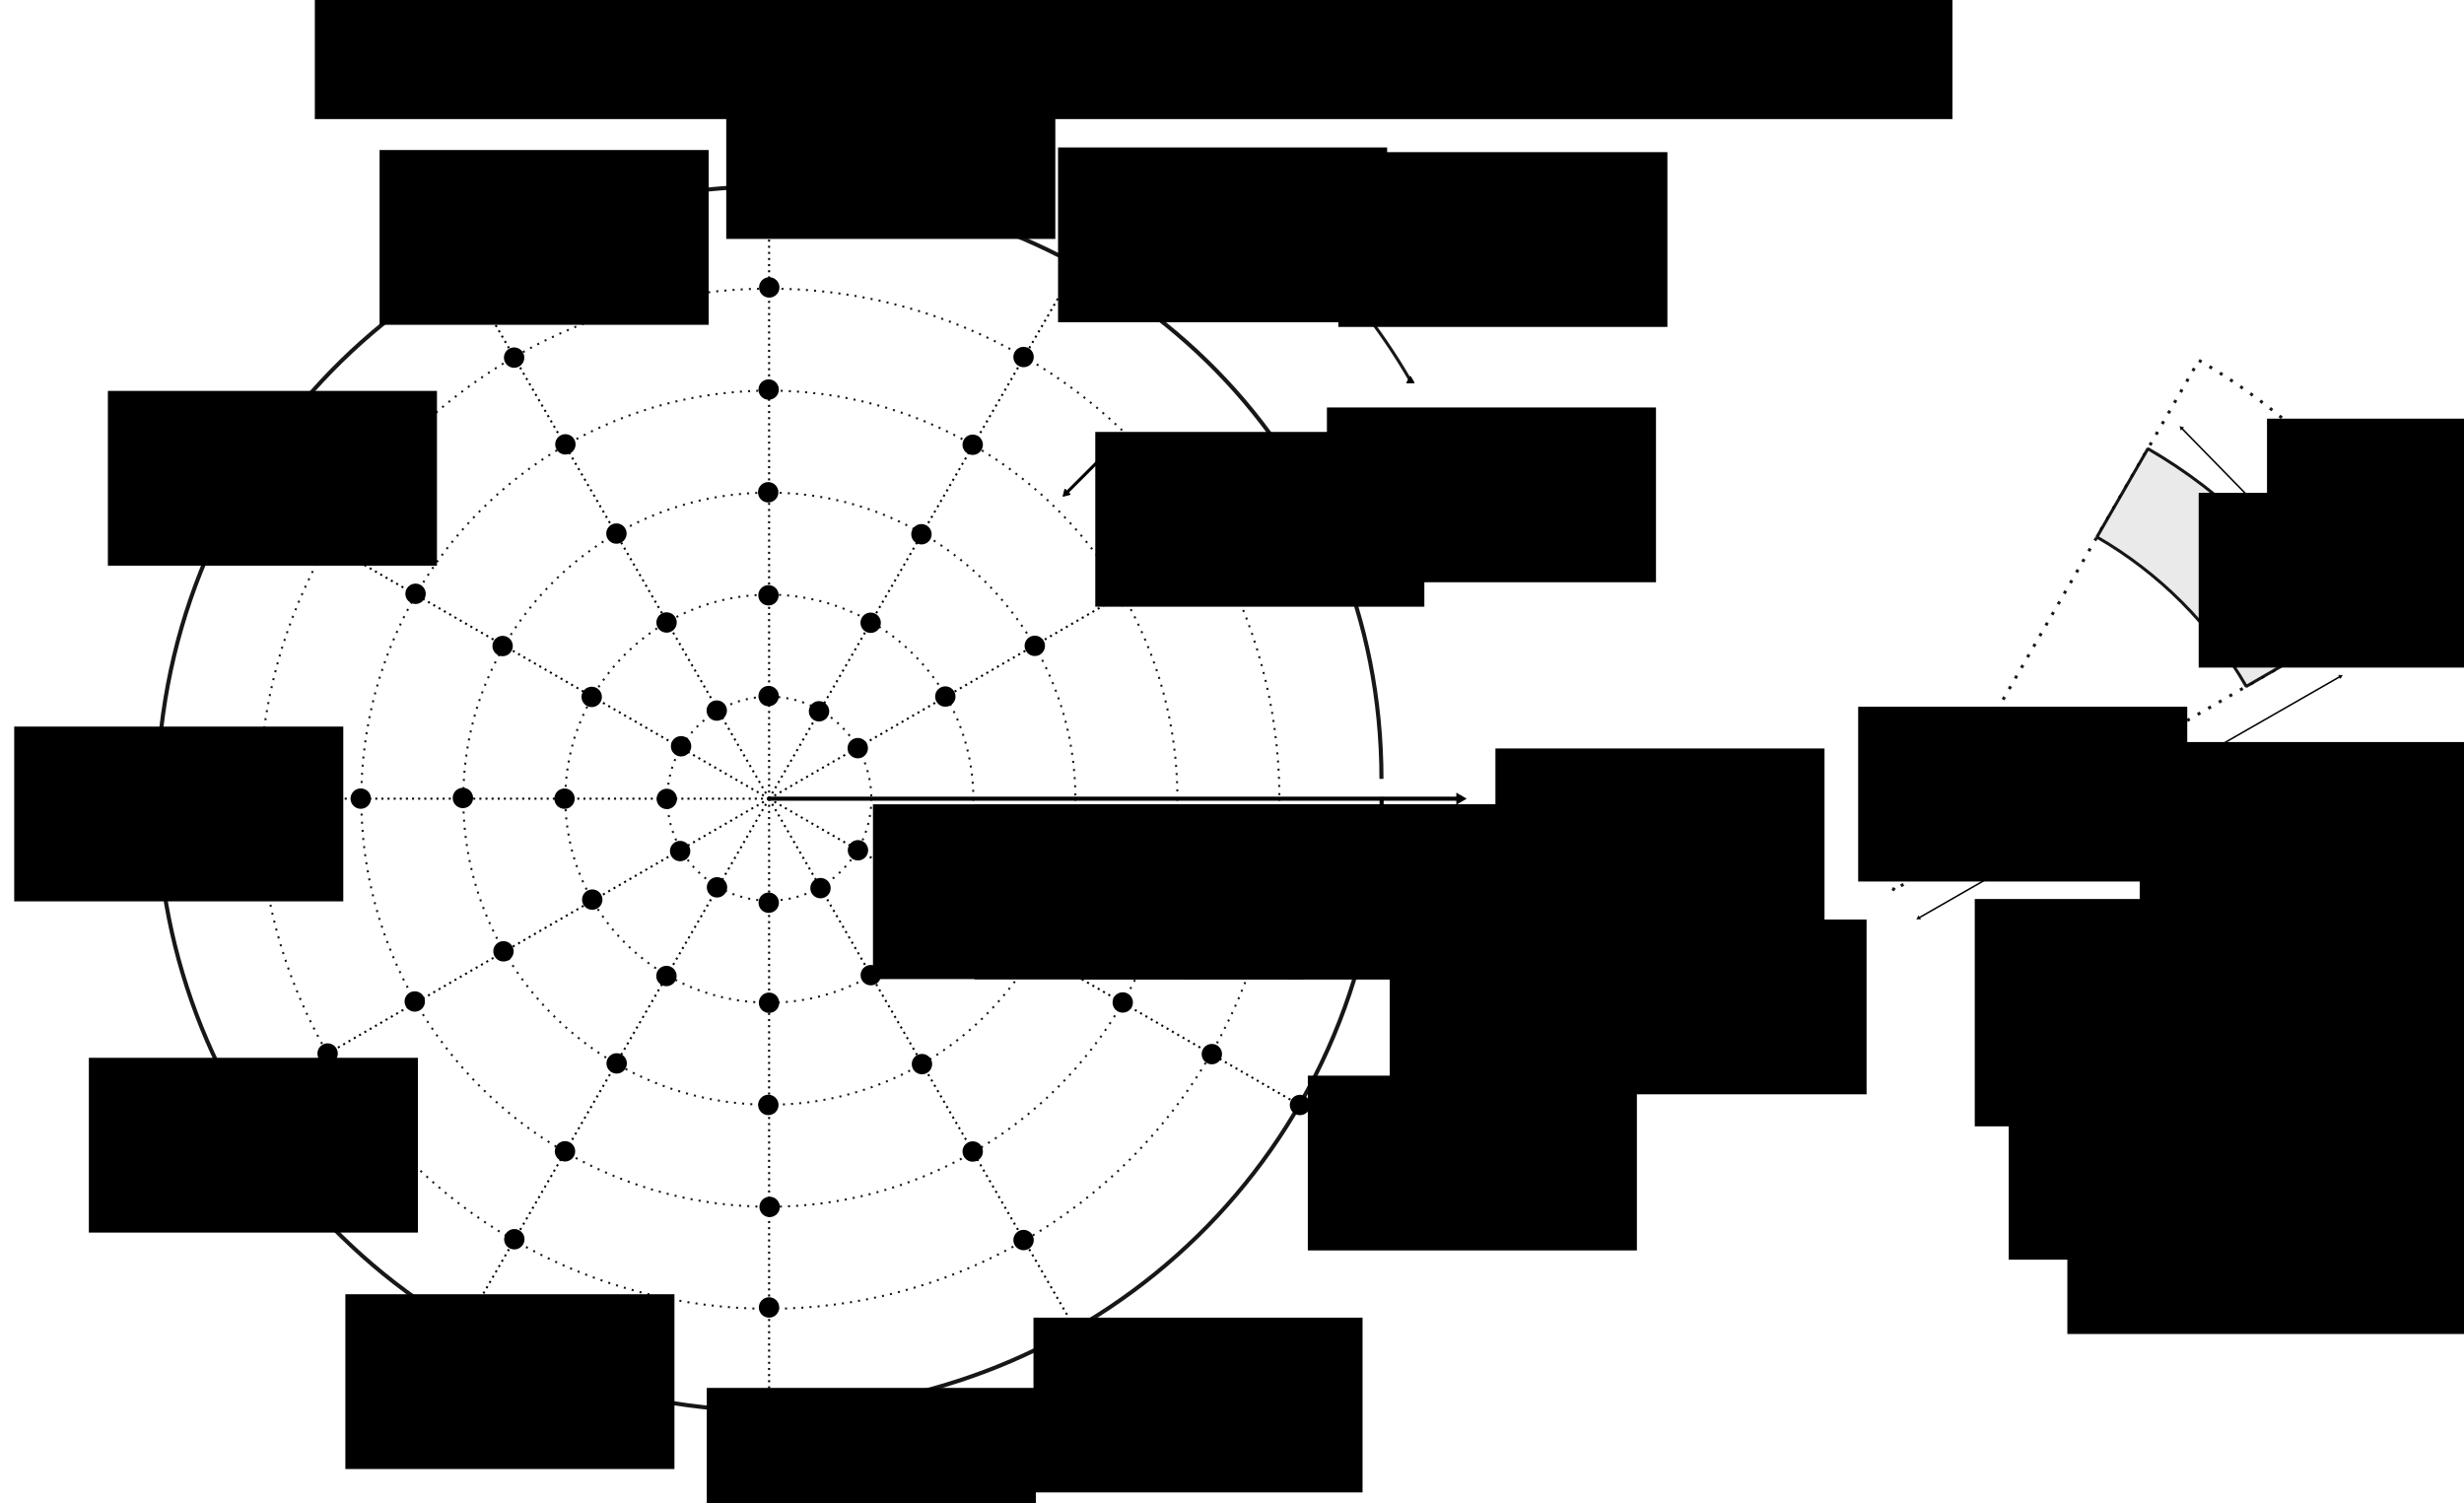 <?xml version="1.0" encoding="UTF-8" standalone="no"?>
<!-- Created with Inkscape (http://www.inkscape.org/) -->

<svg
   xmlns:dc="http://purl.org/dc/elements/1.1/"
   xmlns:cc="http://creativecommons.org/ns#"
   xmlns:rdf="http://www.w3.org/1999/02/22-rdf-syntax-ns#"
   xmlns:svg="http://www.w3.org/2000/svg"
   xmlns="http://www.w3.org/2000/svg"
   xmlns:sodipodi="http://sodipodi.sourceforge.net/DTD/sodipodi-0.dtd"
   xmlns:inkscape="http://www.inkscape.org/namespaces/inkscape"
   width="241.523mm"
   height="147.359mm"
   viewBox="0 0 241.523 147.359"
   version="1.1"
   id="svg17907"
   inkscape:version="0.92.5 (2060ec1f9f, 2020-04-08)"
   sodipodi:docname="integral-2d-polar.svg">
  <defs
     id="defs17901">
    <marker
       inkscape:stockid="TriangleInL"
       orient="auto"
       refY="0"
       refX="0"
       id="marker9492"
       style="overflow:visible"
       inkscape:isstock="true">
      <path
         id="path9490"
         d="M 5.77,0 -2.88,5 V -5 Z"
         style="fill:#000000;fill-opacity:1;fill-rule:evenodd;stroke:#000000;stroke-width:1pt;stroke-opacity:1"
         transform="scale(-0.8)"
         inkscape:connector-curvature="0" />
    </marker>
    <marker
       inkscape:isstock="true"
       style="overflow:visible"
       id="marker9368"
       refX="0"
       refY="0"
       orient="auto"
       inkscape:stockid="TriangleOutL">
      <path
         transform="scale(0.8)"
         style="fill:#000000;fill-opacity:1;fill-rule:evenodd;stroke:#000000;stroke-width:1pt;stroke-opacity:1"
         d="M 5.77,0 -2.88,5 V -5 Z"
         id="path9366"
         inkscape:connector-curvature="0" />
    </marker>
    <inkscape:path-effect
       effect="powerstroke"
       id="path-effect9341"
       is_visible="true"
       offset_points="0,0.132"
       sort_points="true"
       interpolator_type="CubicBezierJohan"
       interpolator_beta="0.2"
       start_linecap_type="zerowidth"
       linejoin_type="extrp_arc"
       miter_limit="4"
       end_linecap_type="zerowidth" />
    <inkscape:path-effect
       effect="powerstroke"
       id="path-effect9337"
       is_visible="true"
       offset_points="0,0.132"
       sort_points="true"
       interpolator_type="CubicBezierJohan"
       interpolator_beta="0.2"
       start_linecap_type="zerowidth"
       linejoin_type="extrp_arc"
       miter_limit="4"
       end_linecap_type="zerowidth" />
    <marker
       inkscape:isstock="true"
       style="overflow:visible"
       id="marker7573"
       refX="0"
       refY="0"
       orient="auto"
       inkscape:stockid="TriangleInL"
       inkscape:collect="always">
      <path
         transform="scale(-0.8)"
         style="fill:#000000;fill-opacity:1;fill-rule:evenodd;stroke:#000000;stroke-width:1pt;stroke-opacity:1"
         d="M 5.77,0 -2.88,5 V -5 Z"
         id="path7571"
         inkscape:connector-curvature="0" />
    </marker>
    <marker
       inkscape:stockid="TriangleInL"
       orient="auto"
       refY="0"
       refX="0"
       id="TriangleInL"
       style="overflow:visible"
       inkscape:isstock="true"
       inkscape:collect="always">
      <path
         id="path3480"
         d="M 5.77,0 -2.88,5 V -5 Z"
         style="fill:#000000;fill-opacity:1;fill-rule:evenodd;stroke:#000000;stroke-width:1pt;stroke-opacity:1"
         transform="scale(-0.8)"
         inkscape:connector-curvature="0" />
    </marker>
    <marker
       inkscape:stockid="TriangleOutL"
       orient="auto"
       refY="0"
       refX="0"
       id="TriangleOutL"
       style="overflow:visible"
       inkscape:isstock="true"
       inkscape:collect="always">
      <path
         id="path3489"
         d="M 5.77,0 -2.88,5 V -5 Z"
         style="fill:#000000;fill-opacity:1;fill-rule:evenodd;stroke:#000000;stroke-width:1pt;stroke-opacity:1"
         transform="scale(0.8)"
         inkscape:connector-curvature="0" />
    </marker>
    <marker
       inkscape:stockid="Arrow1Mstart"
       orient="auto"
       refY="0"
       refX="0"
       id="Arrow1Mstart"
       style="overflow:visible"
       inkscape:isstock="true">
      <path
         id="path3353"
         d="M 0,0 5,-5 -12.5,0 5,5 Z"
         style="fill:#000000;fill-opacity:1;fill-rule:evenodd;stroke:#000000;stroke-width:1pt;stroke-opacity:1"
         transform="matrix(0.4,0,0,0.4,4,0)"
         inkscape:connector-curvature="0" />
    </marker>
    <marker
       inkscape:stockid="TriangleOutL"
       orient="auto"
       refY="0"
       refX="0"
       id="marker4279"
       style="overflow:visible"
       inkscape:isstock="true">
      <path
         inkscape:connector-curvature="0"
         id="path4277"
         d="M 5.77,0 -2.88,5 V -5 Z"
         style="fill:#000000;fill-opacity:1;fill-rule:evenodd;stroke:#000000;stroke-width:1pt;stroke-opacity:1"
         transform="scale(0.8)" />
    </marker>
    <marker
       inkscape:stockid="TriangleOutL"
       orient="auto"
       refY="0"
       refX="0"
       id="marker4095"
       style="overflow:visible"
       inkscape:isstock="true">
      <path
         inkscape:connector-curvature="0"
         id="path4093"
         d="M 5.77,0 -2.88,5 V -5 Z"
         style="fill:#000000;fill-opacity:1;fill-rule:evenodd;stroke:#000000;stroke-width:1pt;stroke-opacity:1"
         transform="scale(0.8)" />
    </marker>
    <marker
       inkscape:stockid="TriangleOutL"
       orient="auto"
       refY="0"
       refX="0"
       id="marker3935"
       style="overflow:visible"
       inkscape:isstock="true">
      <path
         inkscape:connector-curvature="0"
         id="path3933"
         d="M 5.77,0 -2.88,5 V -5 Z"
         style="fill:#000000;fill-opacity:1;fill-rule:evenodd;stroke:#000000;stroke-width:1pt;stroke-opacity:1"
         transform="scale(0.8)" />
    </marker>
    <marker
       inkscape:stockid="Arrow1Lstart"
       orient="auto"
       refY="0"
       refX="0"
       id="Arrow1Lstart"
       style="overflow:visible"
       inkscape:isstock="true">
      <path
         id="path3347"
         d="M 0,0 5,-5 -12.5,0 5,5 Z"
         style="fill:#000000;fill-opacity:1;fill-rule:evenodd;stroke:#000000;stroke-width:1pt;stroke-opacity:1"
         transform="matrix(0.8,0,0,0.8,10,0)"
         inkscape:connector-curvature="0" />
    </marker>
    <marker
       inkscape:stockid="Arrow2Lstart"
       orient="auto"
       refY="0"
       refX="0"
       id="Arrow2Lstart"
       style="overflow:visible"
       inkscape:isstock="true">
      <path
         id="path3365"
         style="fill:#000000;fill-opacity:1;fill-rule:evenodd;stroke:#000000;stroke-width:0.625;stroke-linejoin:round;stroke-opacity:1"
         d="M 8.719,4.034 -2.207,0.016 8.719,-4.002 c -1.745,2.372 -1.735,5.617 -6e-7,8.035 z"
         transform="matrix(1.1,0,0,1.1,1.1,0)"
         inkscape:connector-curvature="0" />
    </marker>
    <marker
       inkscape:stockid="TriangleOutL"
       orient="auto"
       refY="0"
       refX="0"
       id="marker3285"
       style="overflow:visible"
       inkscape:isstock="true">
      <path
         inkscape:connector-curvature="0"
         id="path3283"
         d="M 5.77,0 -2.88,5 V -5 Z"
         style="fill:#000000;fill-opacity:1;fill-rule:evenodd;stroke:#000000;stroke-width:1pt;stroke-opacity:1"
         transform="scale(0.8)" />
    </marker>
    <marker
       inkscape:isstock="true"
       style="overflow:visible"
       id="marker2226"
       refX="0"
       refY="0"
       orient="auto"
       inkscape:stockid="TriangleOutL"
       inkscape:collect="always">
      <path
         transform="scale(0.8)"
         style="fill:#000000;fill-opacity:1;fill-rule:evenodd;stroke:#000000;stroke-width:1pt;stroke-opacity:1"
         d="M 5.77,0 -2.88,5 V -5 Z"
         id="path2224"
         inkscape:connector-curvature="0" />
    </marker>
    <marker
       inkscape:isstock="true"
       style="overflow:visible"
       id="marker2196"
       refX="0"
       refY="0"
       orient="auto"
       inkscape:stockid="TriangleOutL">
      <path
         transform="scale(0.8)"
         style="fill:#000000;fill-opacity:1;fill-rule:evenodd;stroke:#000000;stroke-width:1pt;stroke-opacity:1"
         d="M 5.77,0 -2.88,5 V -5 Z"
         id="path2194"
         inkscape:connector-curvature="0" />
    </marker>
    <marker
       inkscape:stockid="TriangleOutL"
       orient="auto"
       refY="0"
       refX="0"
       id="TriangleOutL-3"
       style="overflow:visible"
       inkscape:isstock="true"
       inkscape:collect="always">
      <path
         inkscape:connector-curvature="0"
         id="path961-4"
         d="M 5.77,0 -2.88,5 V -5 Z"
         style="fill:#000000;fill-opacity:1;fill-rule:evenodd;stroke:#000000;stroke-width:1pt;stroke-opacity:1"
         transform="scale(0.8)" />
    </marker>
    <marker
       inkscape:stockid="TriangleOutL"
       orient="auto"
       refY="0"
       refX="0"
       id="TriangleOutL-3-4"
       style="overflow:visible"
       inkscape:isstock="true">
      <path
         inkscape:connector-curvature="0"
         id="path961-4-3"
         d="M 5.77,0 -2.88,5 V -5 Z"
         style="fill:#000000;fill-opacity:1;fill-rule:evenodd;stroke:#000000;stroke-width:1pt;stroke-opacity:1"
         transform="scale(0.8)" />
    </marker>
    <marker
       inkscape:isstock="true"
       style="overflow:visible"
       id="marker7573-9"
       refX="0"
       refY="0"
       orient="auto"
       inkscape:stockid="TriangleInL">
      <path
         inkscape:connector-curvature="0"
         transform="scale(-0.8)"
         style="fill:#000000;fill-opacity:1;fill-rule:evenodd;stroke:#000000;stroke-width:1pt;stroke-opacity:1"
         d="M 5.77,0 -2.88,5 V -5 Z"
         id="path7571-7" />
    </marker>
    <marker
       inkscape:stockid="TriangleOutL"
       orient="auto"
       refY="0"
       refX="0"
       id="TriangleOutL-8"
       style="overflow:visible"
       inkscape:isstock="true">
      <path
         inkscape:connector-curvature="0"
         id="path3489-5"
         d="M 5.77,0 -2.88,5 V -5 Z"
         style="fill:#000000;fill-opacity:1;fill-rule:evenodd;stroke:#000000;stroke-width:1pt;stroke-opacity:1"
         transform="scale(0.8)" />
    </marker>
    <marker
       inkscape:stockid="TriangleInL"
       orient="auto"
       refY="0"
       refX="0"
       id="marker9492-1"
       style="overflow:visible"
       inkscape:isstock="true">
      <path
         inkscape:connector-curvature="0"
         id="path9490-1"
         d="M 5.77,0 -2.88,5 V -5 Z"
         style="fill:#000000;fill-opacity:1;fill-rule:evenodd;stroke:#000000;stroke-width:1pt;stroke-opacity:1"
         transform="scale(-0.8)" />
    </marker>
    <marker
       inkscape:isstock="true"
       style="overflow:visible"
       id="marker9368-1"
       refX="0"
       refY="0"
       orient="auto"
       inkscape:stockid="TriangleOutL">
      <path
         inkscape:connector-curvature="0"
         transform="scale(0.8)"
         style="fill:#000000;fill-opacity:1;fill-rule:evenodd;stroke:#000000;stroke-width:1pt;stroke-opacity:1"
         d="M 5.77,0 -2.88,5 V -5 Z"
         id="path9366-7" />
    </marker>
    <marker
       inkscape:stockid="TriangleInL"
       orient="auto"
       refY="0"
       refX="0"
       id="marker9492-19"
       style="overflow:visible"
       inkscape:isstock="true">
      <path
         inkscape:connector-curvature="0"
         id="path9490-6"
         d="M 5.77,0 -2.88,5 V -5 Z"
         style="fill:#000000;fill-opacity:1;fill-rule:evenodd;stroke:#000000;stroke-width:1pt;stroke-opacity:1"
         transform="scale(-0.8)" />
    </marker>
    <marker
       inkscape:isstock="true"
       style="overflow:visible"
       id="marker9368-4"
       refX="0"
       refY="0"
       orient="auto"
       inkscape:stockid="TriangleOutL">
      <path
         inkscape:connector-curvature="0"
         transform="scale(0.8)"
         style="fill:#000000;fill-opacity:1;fill-rule:evenodd;stroke:#000000;stroke-width:1pt;stroke-opacity:1"
         d="M 5.77,0 -2.88,5 V -5 Z"
         id="path9366-8" />
    </marker>
  </defs>
  <sodipodi:namedview
     id="base"
     pagecolor="#ffffff"
     bordercolor="#666666"
     borderopacity="1.0"
     inkscape:pageopacity="0.0"
     inkscape:pageshadow="2"
     inkscape:zoom="2.4203142"
     inkscape:cx="629.48862"
     inkscape:cy="239.20551"
     inkscape:document-units="mm"
     inkscape:current-layer="layer1"
     showgrid="false"
     inkscape:window-width="2488"
     inkscape:window-height="1376"
     inkscape:window-x="72"
     inkscape:window-y="27"
     inkscape:window-maximized="1"
     fit-margin-top="2"
     fit-margin-left="2"
     fit-margin-right="2"
     fit-margin-bottom="2" />
  <g
     inkscape:label="Layer 1"
     inkscape:groupmode="layer"
     id="layer1"
     transform="translate(109.101,-57.892)">
    <flowRoot
       xml:space="preserve"
       id="flowRoot1135-8-6-8-8-0-7-6-2-8-0"
       style="font-style:normal;font-weight:normal;font-size:40px;line-height:1.25;font-family:sans-serif;letter-spacing:0px;word-spacing:0px;fill:#000000;fill-opacity:1;stroke:none"
       transform="matrix(0.265,0,0,0.265,-85.87,-30.374)"><flowRegion
         id="flowRegion1137-8-4-8-0-5-6-9-8-3-2"><rect
           id="rect1139-3-3-9-2-1-8-4-8-8-9"
           width="605.739"
           height="57.175"
           x="28.789"
           y="319.953" /></flowRegion><flowPara
         id="flowPara1141-1-3-7-1-1-9-2-8-3-4"
         style="font-style:normal;font-variant:normal;font-weight:normal;font-stretch:normal;font-size:18.667px;font-family:sans-serif;-inkscape-font-specification:'sans-serif, Normal';font-variant-ligatures:normal;font-variant-caps:normal;font-variant-numeric:normal;font-feature-settings:normal;text-align:start;writing-mode:lr-tb;text-anchor:start">Approximation für n=6 und m=12</flowPara></flowRoot>    <flowRoot
       xml:space="preserve"
       id="flowRoot1135-8-6-8-8-2-6-9"
       style="font-style:normal;font-weight:normal;font-size:40px;line-height:1.25;font-family:sans-serif;letter-spacing:0px;word-spacing:0px;fill:#000000;fill-opacity:1;stroke:none"
       transform="matrix(0.265,0,0,0.265,29.853,46.472)"><flowRegion
         id="flowRegion1137-8-4-8-0-9-0-4"><rect
           id="rect1139-3-3-9-2-9-4-2"
           width="121.723"
           height="64.65"
           x="28.789"
           y="319.953" /></flowRegion><flowPara
         id="flowPara1141-1-3-7-1-0-1-2"
         style="font-style:normal;font-variant:normal;font-weight:normal;font-stretch:normal;font-size:21.333px;font-family:sans-serif;-inkscape-font-specification:'sans-serif, Normal';font-variant-ligatures:normal;font-variant-caps:normal;font-variant-numeric:normal;font-feature-settings:normal;text-align:start;writing-mode:lr-tb;text-anchor:start">r/R</flowPara></flowRoot>    <path
       style="fill:none;stroke:#000000;stroke-width:0.4;stroke-linecap:butt;stroke-linejoin:miter;stroke-miterlimit:4;stroke-dasharray:none;stroke-dashoffset:0;stroke-opacity:1"
       d="m 26.325,136.032 v 2.839"
       id="path815-4-3-2-8-2-8-8-9-2-8"
       inkscape:connector-curvature="0"
       sodipodi:nodetypes="cc" />
    <path
       style="fill:none;stroke:#000000;stroke-width:0.4;stroke-linecap:butt;stroke-linejoin:miter;stroke-miterlimit:4;stroke-dasharray:none;stroke-opacity:1;marker-end:url(#TriangleOutL-3)"
       d="M -33.714,136.182 H 33.988"
       id="path815"
       inkscape:connector-curvature="0"
       sodipodi:nodetypes="cc" />
    <circle
       style="opacity:0.907;fill:none;fill-opacity:0.873;stroke:#000000;stroke-width:0.2;stroke-linecap:butt;stroke-linejoin:bevel;stroke-miterlimit:4;stroke-dasharray:0.2, 0.6;stroke-dashoffset:0;stroke-opacity:1"
       id="path1071"
       cx="-33.689"
       cy="136.182"
       r="50" />
    <circle
       style="opacity:0.907;fill:none;fill-opacity:0.873;stroke:#000000;stroke-width:0.2;stroke-linecap:butt;stroke-linejoin:bevel;stroke-miterlimit:4;stroke-dasharray:0.2, 0.6;stroke-dashoffset:0;stroke-opacity:1"
       id="path1071-2"
       cx="-33.689"
       cy="136.182"
       r="40" />
    <circle
       style="opacity:0.907;fill:none;fill-opacity:0.873;stroke:#000000;stroke-width:0.2;stroke-linecap:butt;stroke-linejoin:bevel;stroke-miterlimit:4;stroke-dasharray:0.2, 0.6;stroke-dashoffset:0;stroke-opacity:1"
       id="path1071-2-9"
       cx="-33.689"
       cy="136.182"
       r="30" />
    <circle
       style="opacity:0.907;fill:none;fill-opacity:0.873;stroke:#000000;stroke-width:0.2;stroke-linecap:butt;stroke-linejoin:bevel;stroke-miterlimit:4;stroke-dasharray:0.2, 0.6;stroke-dashoffset:0;stroke-opacity:1"
       id="path1071-2-9-4"
       cx="-33.689"
       cy="136.182"
       r="20" />
    <circle
       style="opacity:0.907;fill:none;fill-opacity:0.873;stroke:#000000;stroke-width:0.2;stroke-linecap:butt;stroke-linejoin:bevel;stroke-miterlimit:4;stroke-dasharray:0.2, 0.6;stroke-dashoffset:0;stroke-opacity:1"
       id="path1071-2-9-4-3"
       cx="-33.689"
       cy="136.182"
       r="10" />
    <path
       style="fill:none;stroke:#000000;stroke-width:0.2;stroke-linecap:butt;stroke-linejoin:miter;stroke-miterlimit:4;stroke-dasharray:0.2, 0.4;stroke-dashoffset:0;stroke-opacity:1"
       d="m -33.714,136.182 4e-6,-59.998"
       id="path815-1-6-9"
       inkscape:connector-curvature="0"
       sodipodi:nodetypes="cc" />
    <path
       style="opacity:0.907;fill:none;fill-opacity:0.873;stroke:#000000;stroke-width:0.4;stroke-linecap:butt;stroke-linejoin:bevel;stroke-miterlimit:4;stroke-dasharray:none;stroke-dashoffset:0;stroke-opacity:1;marker-end:url(#marker2226)"
       d="m 26.311,134.242 c -2e-6,-31.533 -24.409,-55.753 -55.867,-57.925 -31.458,-2.172 -59.23,20.377 -63.564,51.611 -4.334,31.234 16.249,60.493 47.11,66.968 30.861,6.475 61.468,-12.043 70.054,-42.385"
       id="path1071-8"
       inkscape:connector-curvature="0"
       sodipodi:nodetypes="csssc" />
    <flowRoot
       xml:space="preserve"
       id="flowRoot1135-8-6-8-8-2-6-9-8"
       style="font-style:normal;font-weight:normal;font-size:40px;line-height:1.25;font-family:sans-serif;letter-spacing:0px;word-spacing:0px;fill:#000000;fill-opacity:1;stroke:none"
       transform="matrix(0.265,0,0,0.265,19.49,61.52)"><flowRegion
         id="flowRegion1137-8-4-8-0-9-0-4-8"><rect
           id="rect1139-3-3-9-2-9-4-2-8"
           width="121.723"
           height="64.65"
           x="28.789"
           y="319.953" /></flowRegion><flowPara
         id="flowPara1141-1-3-7-1-0-1-2-6"
         style="font-size:26.667px">α</flowPara></flowRoot>    <path
       style="fill:none;stroke:#000000;stroke-width:0.2;stroke-linecap:butt;stroke-linejoin:miter;stroke-miterlimit:4;stroke-dasharray:0.2, 0.4;stroke-dashoffset:0;stroke-opacity:1"
       d="M -33.714,136.182 -63.713,84.223"
       id="path815-1-6-9-6"
       inkscape:connector-curvature="0"
       sodipodi:nodetypes="cc" />
    <path
       style="fill:none;stroke:#000000;stroke-width:0.2;stroke-linecap:butt;stroke-linejoin:miter;stroke-miterlimit:4;stroke-dasharray:0.2, 0.4;stroke-dashoffset:0;stroke-opacity:1"
       d="M -33.714,136.182 -85.674,106.183"
       id="path815-1-6-9-6-8"
       inkscape:connector-curvature="0"
       sodipodi:nodetypes="cc" />
    <path
       style="fill:none;stroke:#000000;stroke-width:0.2;stroke-linecap:butt;stroke-linejoin:miter;stroke-miterlimit:4;stroke-dasharray:0.2, 0.4;stroke-dashoffset:0;stroke-opacity:1"
       d="m -33.714,136.182 -59.998,1e-5"
       id="path815-1-6-9-6-8-7"
       inkscape:connector-curvature="0"
       sodipodi:nodetypes="cc" />
    <path
       style="fill:none;stroke:#000000;stroke-width:0.2;stroke-linecap:butt;stroke-linejoin:miter;stroke-miterlimit:4;stroke-dasharray:0.2, 0.4;stroke-dashoffset:0;stroke-opacity:1"
       d="M -33.714,136.182 -85.674,166.181"
       id="path815-1-6-9-6-8-7-9"
       inkscape:connector-curvature="0"
       sodipodi:nodetypes="cc" />
    <path
       style="fill:none;stroke:#000000;stroke-width:0.2;stroke-linecap:butt;stroke-linejoin:miter;stroke-miterlimit:4;stroke-dasharray:0.2, 0.4;stroke-dashoffset:0;stroke-opacity:1"
       d="m -33.714,136.182 -29.999,51.96"
       id="path815-1-6-9-6-8-7-9-0"
       inkscape:connector-curvature="0"
       sodipodi:nodetypes="cc" />
    <path
       style="fill:none;stroke:#000000;stroke-width:0.2;stroke-linecap:butt;stroke-linejoin:miter;stroke-miterlimit:4;stroke-dasharray:0.2, 0.4;stroke-dashoffset:0;stroke-opacity:1"
       d="m -33.714,136.182 2.1e-5,59.998"
       id="path815-1-6-9-6-8-7-9-0-3"
       inkscape:connector-curvature="0"
       sodipodi:nodetypes="cc" />
    <path
       style="fill:none;stroke:#000000;stroke-width:0.2;stroke-linecap:butt;stroke-linejoin:miter;stroke-miterlimit:4;stroke-dasharray:0.2, 0.4;stroke-dashoffset:0;stroke-opacity:1"
       d="m -33.714,136.182 29.999,51.96"
       id="path815-1-6-9-6-8-7-9-0-3-3"
       inkscape:connector-curvature="0"
       sodipodi:nodetypes="cc" />
    <path
       style="fill:none;stroke:#000000;stroke-width:0.2;stroke-linecap:butt;stroke-linejoin:miter;stroke-miterlimit:4;stroke-dasharray:0.2, 0.4;stroke-dashoffset:0;stroke-opacity:1"
       d="m -33.714,136.182 51.96,29.999"
       id="path815-1-6-9-6-8-7-9-0-3-3-3"
       inkscape:connector-curvature="0"
       sodipodi:nodetypes="cc" />
    <path
       style="fill:none;stroke:#000000;stroke-width:0.2;stroke-linecap:butt;stroke-linejoin:miter;stroke-miterlimit:4;stroke-dasharray:0.2, 0.4;stroke-dashoffset:0;stroke-opacity:1"
       d="M -33.714,136.182 18.245,106.183"
       id="path815-1-6-9-6-8-7-9-0-3-3-3-7"
       inkscape:connector-curvature="0"
       sodipodi:nodetypes="cc" />
    <path
       style="fill:none;stroke:#000000;stroke-width:0.2;stroke-linecap:butt;stroke-linejoin:miter;stroke-miterlimit:4;stroke-dasharray:0.2, 0.4;stroke-dashoffset:0;stroke-opacity:1"
       d="M -33.714,136.182 -3.715,84.223"
       id="path815-1-6-9-6-8-7-9-0-3-3-3-7-3"
       inkscape:connector-curvature="0"
       sodipodi:nodetypes="cc" />
    <flowRoot
       xml:space="preserve"
       id="flowRoot1135-8-6-8-8-2-6-9-2"
       style="font-style:normal;font-variant:normal;font-weight:normal;font-stretch:normal;font-size:21.333px;line-height:1.25;font-family:sans-serif;-inkscape-font-specification:'sans-serif, Normal';font-variant-ligatures:normal;font-variant-caps:normal;font-variant-numeric:normal;font-feature-settings:normal;text-align:start;letter-spacing:0px;word-spacing:0px;writing-mode:lr-tb;text-anchor:start;fill:#000000;fill-opacity:1;stroke:none"
       transform="matrix(0.265,0,0,0.265,20.362,52.382)"><flowRegion
         id="flowRegion1137-8-4-8-0-9-0-4-6"
         style="font-style:normal;font-variant:normal;font-weight:normal;font-stretch:normal;font-size:21.333px;font-family:sans-serif;-inkscape-font-specification:'sans-serif, Normal';font-variant-ligatures:normal;font-variant-caps:normal;font-variant-numeric:normal;font-feature-settings:normal;text-align:start;writing-mode:lr-tb;text-anchor:start"><rect
           id="rect1139-3-3-9-2-9-4-2-5"
           width="121.723"
           height="64.65"
           x="28.789"
           y="319.953"
           style="font-style:normal;font-variant:normal;font-weight:normal;font-stretch:normal;font-size:21.333px;font-family:sans-serif;-inkscape-font-specification:'sans-serif, Normal';font-variant-ligatures:normal;font-variant-caps:normal;font-variant-numeric:normal;font-feature-settings:normal;text-align:start;writing-mode:lr-tb;text-anchor:start" /></flowRegion><flowPara
         id="flowPara1141-1-3-7-1-0-1-2-8"
         style="font-style:normal;font-variant:normal;font-weight:normal;font-stretch:normal;font-size:21.333px;font-family:sans-serif;-inkscape-font-specification:'sans-serif, Normal';font-variant-ligatures:normal;font-variant-caps:normal;font-variant-numeric:normal;font-feature-settings:normal;text-align:start;writing-mode:lr-tb;text-anchor:start">1</flowPara></flowRoot>    <flowRoot
       xml:space="preserve"
       id="flowRoot1135-8-6-8-8-2-6-9-8-7"
       style="font-style:normal;font-weight:normal;font-size:40px;line-height:1.25;font-family:sans-serif;letter-spacing:0px;word-spacing:0px;fill:#000000;fill-opacity:1;stroke:none"
       transform="matrix(0.265,0,0,0.265,13.335,13.046)"><flowRegion
         id="flowRegion1137-8-4-8-0-9-0-4-8-9"><rect
           id="rect1139-3-3-9-2-9-4-2-8-6"
           width="121.723"
           height="64.65"
           x="28.789"
           y="319.953" /></flowRegion><flowPara
         id="flowPara1141-1-3-7-1-0-1-2-6-0"
         style="font-style:normal;font-variant:normal;font-weight:normal;font-stretch:normal;font-size:21.333px;font-family:sans-serif;-inkscape-font-specification:'sans-serif, Normal';font-variant-ligatures:normal;font-variant-caps:normal;font-variant-numeric:normal;font-feature-settings:normal;text-align:start;writing-mode:lr-tb;text-anchor:start">30°</flowPara></flowRoot>    <flowRoot
       xml:space="preserve"
       id="flowRoot1135-8-6-8-8-2-6-9-8-7-4"
       style="font-style:normal;font-weight:normal;font-size:40px;line-height:1.25;font-family:sans-serif;letter-spacing:0px;word-spacing:0px;fill:#000000;fill-opacity:1;stroke:none"
       transform="matrix(0.265,0,0,0.265,-13.019,-12.442)"><flowRegion
         id="flowRegion1137-8-4-8-0-9-0-4-8-9-1"><rect
           id="rect1139-3-3-9-2-9-4-2-8-6-0"
           width="121.723"
           height="64.65"
           x="28.789"
           y="319.953" /></flowRegion><flowPara
         id="flowPara1141-1-3-7-1-0-1-2-6-0-4"
         style="font-style:normal;font-variant:normal;font-weight:normal;font-stretch:normal;font-size:21.333px;font-family:sans-serif;-inkscape-font-specification:'sans-serif, Normal';font-variant-ligatures:normal;font-variant-caps:normal;font-variant-numeric:normal;font-feature-settings:normal;text-align:start;writing-mode:lr-tb;text-anchor:start">60°</flowPara></flowRoot>    <flowRoot
       xml:space="preserve"
       id="flowRoot1135-8-6-8-8-2-6-9-8-7-4-7"
       style="font-style:normal;font-weight:normal;font-size:40px;line-height:1.25;font-family:sans-serif;letter-spacing:0px;word-spacing:0px;fill:#000000;fill-opacity:1;stroke:none"
       transform="matrix(0.265,0,0,0.265,-45.543,-20.608)"><flowRegion
         id="flowRegion1137-8-4-8-0-9-0-4-8-9-1-9"><rect
           id="rect1139-3-3-9-2-9-4-2-8-6-0-3"
           width="121.723"
           height="64.65"
           x="28.789"
           y="319.953" /></flowRegion><flowPara
         id="flowPara1141-1-3-7-1-0-1-2-6-0-4-9"
         style="font-style:normal;font-variant:normal;font-weight:normal;font-stretch:normal;font-size:21.333px;font-family:sans-serif;-inkscape-font-specification:'sans-serif, Normal';font-variant-ligatures:normal;font-variant-caps:normal;font-variant-numeric:normal;font-feature-settings:normal;text-align:start;writing-mode:lr-tb;text-anchor:start">90°</flowPara></flowRoot>    <flowRoot
       xml:space="preserve"
       id="flowRoot1135-8-6-8-8-2-6-9-8-7-4-7-2"
       style="font-style:normal;font-weight:normal;font-size:40px;line-height:1.25;font-family:sans-serif;letter-spacing:0px;word-spacing:0px;fill:#000000;fill-opacity:1;stroke:none"
       transform="matrix(0.265,0,0,0.265,-79.522,-12.19)"><flowRegion
         id="flowRegion1137-8-4-8-0-9-0-4-8-9-1-9-8"><rect
           id="rect1139-3-3-9-2-9-4-2-8-6-0-3-3"
           width="121.723"
           height="64.65"
           x="28.789"
           y="319.953" /></flowRegion><flowPara
         id="flowPara1141-1-3-7-1-0-1-2-6-0-4-9-0"
         style="font-style:normal;font-variant:normal;font-weight:normal;font-stretch:normal;font-size:21.333px;font-family:sans-serif;-inkscape-font-specification:'sans-serif, Normal';font-variant-ligatures:normal;font-variant-caps:normal;font-variant-numeric:normal;font-feature-settings:normal;text-align:start;writing-mode:lr-tb;text-anchor:start">120°</flowPara></flowRoot>    <flowRoot
       xml:space="preserve"
       id="flowRoot1135-8-6-8-8-2-6-9-8-7-4-7-2-1"
       style="font-style:normal;font-weight:normal;font-size:40px;line-height:1.25;font-family:sans-serif;letter-spacing:0px;word-spacing:0px;fill:#000000;fill-opacity:1;stroke:none"
       transform="matrix(0.265,0,0,0.265,-106.156,11.422)"><flowRegion
         id="flowRegion1137-8-4-8-0-9-0-4-8-9-1-9-8-7"><rect
           id="rect1139-3-3-9-2-9-4-2-8-6-0-3-3-8"
           width="121.723"
           height="64.65"
           x="28.789"
           y="319.953" /></flowRegion><flowPara
         id="flowPara1141-1-3-7-1-0-1-2-6-0-4-9-0-9"
         style="font-style:normal;font-variant:normal;font-weight:normal;font-stretch:normal;font-size:21.333px;font-family:sans-serif;-inkscape-font-specification:'sans-serif, Normal';font-variant-ligatures:normal;font-variant-caps:normal;font-variant-numeric:normal;font-feature-settings:normal;text-align:start;writing-mode:lr-tb;text-anchor:start">150°</flowPara></flowRoot>    <flowRoot
       xml:space="preserve"
       id="flowRoot1135-8-6-8-8-2-6-9-8-7-4-7-2-1-1"
       style="font-style:normal;font-weight:normal;font-size:40px;line-height:1.25;font-family:sans-serif;letter-spacing:0px;word-spacing:0px;fill:#000000;fill-opacity:1;stroke:none"
       transform="matrix(0.265,0,0,0.265,-115.338,44.327)"><flowRegion
         id="flowRegion1137-8-4-8-0-9-0-4-8-9-1-9-8-7-5"><rect
           id="rect1139-3-3-9-2-9-4-2-8-6-0-3-3-8-4"
           width="121.723"
           height="64.65"
           x="28.789"
           y="319.953" /></flowRegion><flowPara
         id="flowPara1141-1-3-7-1-0-1-2-6-0-4-9-0-9-9"
         style="font-style:normal;font-variant:normal;font-weight:normal;font-stretch:normal;font-size:21.333px;font-family:sans-serif;-inkscape-font-specification:'sans-serif, Normal';font-variant-ligatures:normal;font-variant-caps:normal;font-variant-numeric:normal;font-feature-settings:normal;text-align:start;writing-mode:lr-tb;text-anchor:start">180°</flowPara></flowRoot>    <flowRoot
       xml:space="preserve"
       id="flowRoot1135-8-6-8-8-2-6-9-8-7-4-7-2-1-1-2"
       style="font-style:normal;font-weight:normal;font-size:40px;line-height:1.25;font-family:sans-serif;letter-spacing:0px;word-spacing:0px;fill:#000000;fill-opacity:1;stroke:none"
       transform="matrix(0.265,0,0,0.265,-47.452,109.152)"><flowRegion
         id="flowRegion1137-8-4-8-0-9-0-4-8-9-1-9-8-7-5-5"><rect
           id="rect1139-3-3-9-2-9-4-2-8-6-0-3-3-8-4-7"
           width="121.723"
           height="64.65"
           x="28.789"
           y="319.953" /></flowRegion><flowPara
         id="flowPara1141-1-3-7-1-0-1-2-6-0-4-9-0-9-9-4"
         style="font-style:normal;font-variant:normal;font-weight:normal;font-stretch:normal;font-size:21.333px;font-family:sans-serif;-inkscape-font-specification:'sans-serif, Normal';font-variant-ligatures:normal;font-variant-caps:normal;font-variant-numeric:normal;font-feature-settings:normal;text-align:start;writing-mode:lr-tb;text-anchor:start">270°</flowPara></flowRoot>    <flowRoot
       xml:space="preserve"
       id="flowRoot1135-8-6-8-8-2-6-9-8-7-4-7-2-1-1-2-9"
       style="font-style:normal;font-weight:normal;font-size:40px;line-height:1.25;font-family:sans-serif;letter-spacing:0px;word-spacing:0px;fill:#000000;fill-opacity:1;stroke:none"
       transform="matrix(0.265,0,0,0.265,-108.02,76.794)"><flowRegion
         id="flowRegion1137-8-4-8-0-9-0-4-8-9-1-9-8-7-5-5-9"><rect
           id="rect1139-3-3-9-2-9-4-2-8-6-0-3-3-8-4-7-4"
           width="121.723"
           height="64.65"
           x="28.789"
           y="319.953" /></flowRegion><flowPara
         id="flowPara1141-1-3-7-1-0-1-2-6-0-4-9-0-9-9-4-5"
         style="font-style:normal;font-variant:normal;font-weight:normal;font-stretch:normal;font-size:21.333px;font-family:sans-serif;-inkscape-font-specification:'sans-serif, Normal';font-variant-ligatures:normal;font-variant-caps:normal;font-variant-numeric:normal;font-feature-settings:normal;text-align:start;writing-mode:lr-tb;text-anchor:start">210°</flowPara></flowRoot>    <flowRoot
       xml:space="preserve"
       id="flowRoot1135-8-6-8-8-2-6-9-8-7-4-7-2-1-1-2-9-9"
       style="font-style:normal;font-weight:normal;font-size:40px;line-height:1.25;font-family:sans-serif;letter-spacing:0px;word-spacing:0px;fill:#000000;fill-opacity:1;stroke:none"
       transform="matrix(0.265,0,0,0.265,-82.877,99.97)"><flowRegion
         id="flowRegion1137-8-4-8-0-9-0-4-8-9-1-9-8-7-5-5-9-3"><rect
           id="rect1139-3-3-9-2-9-4-2-8-6-0-3-3-8-4-7-4-5"
           width="121.723"
           height="64.65"
           x="28.789"
           y="319.953" /></flowRegion><flowPara
         id="flowPara1141-1-3-7-1-0-1-2-6-0-4-9-0-9-9-4-5-7"
         style="font-style:normal;font-variant:normal;font-weight:normal;font-stretch:normal;font-size:21.333px;font-family:sans-serif;-inkscape-font-specification:'sans-serif, Normal';font-variant-ligatures:normal;font-variant-caps:normal;font-variant-numeric:normal;font-feature-settings:normal;text-align:start;writing-mode:lr-tb;text-anchor:start">240°</flowPara></flowRoot>    <flowRoot
       xml:space="preserve"
       id="flowRoot1135-8-6-8-8-2-6-9-8-7-4-7-2-1-1-2-9-9-0"
       style="font-style:normal;font-weight:normal;font-size:40px;line-height:1.25;font-family:sans-serif;letter-spacing:0px;word-spacing:0px;fill:#000000;fill-opacity:1;stroke:none"
       transform="matrix(0.265,0,0,0.265,11.464,78.543)"><flowRegion
         id="flowRegion1137-8-4-8-0-9-0-4-8-9-1-9-8-7-5-5-9-3-8"><rect
           id="rect1139-3-3-9-2-9-4-2-8-6-0-3-3-8-4-7-4-5-1"
           width="121.723"
           height="64.65"
           x="28.789"
           y="319.953" /></flowRegion><flowPara
         id="flowPara1141-1-3-7-1-0-1-2-6-0-4-9-0-9-9-4-5-7-9"
         style="font-style:normal;font-variant:normal;font-weight:normal;font-stretch:normal;font-size:21.333px;font-family:sans-serif;-inkscape-font-specification:'sans-serif, Normal';font-variant-ligatures:normal;font-variant-caps:normal;font-variant-numeric:normal;font-feature-settings:normal;text-align:start;writing-mode:lr-tb;text-anchor:start">330°</flowPara></flowRoot>    <flowRoot
       xml:space="preserve"
       id="flowRoot1135-8-6-8-8-2-6-9-8-7-4-7-2-1-1-2-9-9-9"
       style="font-style:normal;font-weight:normal;font-size:40px;line-height:1.25;font-family:sans-serif;letter-spacing:0px;word-spacing:0px;fill:#000000;fill-opacity:1;stroke:none"
       transform="matrix(0.265,0,0,0.265,-15.428,102.265)"><flowRegion
         id="flowRegion1137-8-4-8-0-9-0-4-8-9-1-9-8-7-5-5-9-3-7"><rect
           id="rect1139-3-3-9-2-9-4-2-8-6-0-3-3-8-4-7-4-5-8"
           width="121.723"
           height="64.65"
           x="28.789"
           y="319.953" /></flowRegion><flowPara
         id="flowPara1141-1-3-7-1-0-1-2-6-0-4-9-0-9-9-4-5-7-2"
         style="font-style:normal;font-variant:normal;font-weight:normal;font-stretch:normal;font-size:21.333px;font-family:sans-serif;-inkscape-font-specification:'sans-serif, Normal';font-variant-ligatures:normal;font-variant-caps:normal;font-variant-numeric:normal;font-feature-settings:normal;text-align:start;writing-mode:lr-tb;text-anchor:start">240°</flowPara></flowRoot>    <path
       style="fill:none;stroke:#000000;stroke-width:0.3;stroke-linecap:butt;stroke-linejoin:bevel;stroke-miterlimit:4;stroke-dasharray:none;stroke-opacity:1;marker-start:url(#TriangleInL);marker-end:url(#marker3285);paint-order:normal"
       d="M 0.041,101.6 -4.603,106.243"
       id="path3719"
       inkscape:connector-curvature="0"
       sodipodi:nodetypes="cc" />
    <flowRoot
       xml:space="preserve"
       id="flowRoot1135-8-6-8-8-2-6-9-5"
       style="font-style:normal;font-weight:normal;font-size:40px;line-height:1.25;font-family:sans-serif;letter-spacing:0px;word-spacing:0px;fill:#000000;fill-opacity:1;stroke:none"
       transform="matrix(0.265,0,0,0.265,-9.37,15.443)"><flowRegion
         id="flowRegion1137-8-4-8-0-9-0-4-3"><rect
           id="rect1139-3-3-9-2-9-4-2-4"
           width="121.723"
           height="64.65"
           x="28.789"
           y="319.953" /></flowRegion><flowPara
         id="flowPara1141-1-3-7-1-0-1-2-9"
         style="font-style:normal;font-variant:normal;font-weight:normal;font-stretch:normal;font-size:21.333px;font-family:sans-serif;-inkscape-font-specification:'sans-serif, Normal';font-variant-ligatures:normal;font-variant-caps:normal;font-variant-numeric:normal;font-feature-settings:normal;text-align:start;writing-mode:lr-tb;text-anchor:start">Δr</flowPara></flowRoot>    <path
       style="opacity:0.907;fill:none;fill-opacity:1;stroke:#000000;stroke-width:0.3;stroke-linecap:butt;stroke-linejoin:bevel;stroke-miterlimit:4;stroke-dasharray:none;stroke-dashoffset:0;stroke-opacity:1;marker-start:url(#marker7573);marker-end:url(#TriangleOutL);paint-order:normal"
       id="path7479"
       sodipodi:type="arc"
       sodipodi:cx="-22.814266"
       sodipodi:cy="125.20564"
       sodipodi:rx="60"
       sodipodi:ry="60"
       sodipodi:start="5.2359878"
       sodipodi:end="5.7595865"
       d="M 7.186,73.244 A 60,60 0 0 1 29.147,95.206"
       sodipodi:open="true" />
    <flowRoot
       xml:space="preserve"
       id="flowRoot1135-8-6-8-8-2-6-9-5-2"
       style="font-style:normal;font-weight:normal;font-size:40px;line-height:1.25;font-family:sans-serif;letter-spacing:0px;word-spacing:0px;fill:#000000;fill-opacity:1;stroke:none"
       transform="matrix(0.265,0,0,0.265,14.453,-11.982)"><flowRegion
         id="flowRegion1137-8-4-8-0-9-0-4-3-0"><rect
           id="rect1139-3-3-9-2-9-4-2-4-1"
           width="121.723"
           height="64.65"
           x="28.789"
           y="319.953" /></flowRegion><flowPara
         id="flowPara1141-1-3-7-1-0-1-2-9-9"
         style="font-style:normal;font-variant:normal;font-weight:normal;font-stretch:normal;font-size:21.333px;font-family:sans-serif;-inkscape-font-specification:'sans-serif, Normal';font-variant-ligatures:normal;font-variant-caps:normal;font-variant-numeric:normal;font-feature-settings:normal;text-align:start;writing-mode:lr-tb;text-anchor:start">Δα</flowPara></flowRoot>    <circle
       style="opacity:1;fill:#000000;fill-opacity:1;stroke:none;stroke-width:0.2;stroke-linecap:butt;stroke-linejoin:bevel;stroke-miterlimit:4;stroke-dasharray:none;stroke-dashoffset:0;stroke-opacity:1"
       id="path1071-2-9-4-3-7-6"
       cx="-28.82"
       cy="127.615"
       r="1" />
    <circle
       style="opacity:1;fill:#000000;fill-opacity:1;stroke:none;stroke-width:0.2;stroke-linecap:butt;stroke-linejoin:bevel;stroke-miterlimit:4;stroke-dasharray:none;stroke-dashoffset:0;stroke-opacity:1"
       id="path1071-2-9-4-3-7-6-2"
       cx="-33.761"
       cy="126.124"
       r="1" />
    <circle
       style="opacity:1;fill:#000000;fill-opacity:1;stroke:none;stroke-width:0.2;stroke-linecap:butt;stroke-linejoin:bevel;stroke-miterlimit:4;stroke-dasharray:none;stroke-dashoffset:0;stroke-opacity:1"
       id="path1071-2-9-4-3-7-6-2-1"
       cx="-38.844"
       cy="127.545"
       r="1" />
    <circle
       style="opacity:1;fill:#000000;fill-opacity:1;stroke:none;stroke-width:0.2;stroke-linecap:butt;stroke-linejoin:bevel;stroke-miterlimit:4;stroke-dasharray:none;stroke-dashoffset:0;stroke-opacity:1"
       id="path1071-2-9-4-3-7-6-2-1-2"
       cx="-42.342"
       cy="131.043"
       r="1" />
    <circle
       style="opacity:1;fill:#000000;fill-opacity:1;stroke:none;stroke-width:0.2;stroke-linecap:butt;stroke-linejoin:bevel;stroke-miterlimit:4;stroke-dasharray:none;stroke-dashoffset:0;stroke-opacity:1"
       id="path1071-2-9-4-3-7-6-2-1-2-0"
       cx="-43.741"
       cy="136.204"
       r="1" />
    <circle
       style="opacity:1;fill:#000000;fill-opacity:1;stroke:none;stroke-width:0.2;stroke-linecap:butt;stroke-linejoin:bevel;stroke-miterlimit:4;stroke-dasharray:none;stroke-dashoffset:0;stroke-opacity:1"
       id="path1071-2-9-4-3-7-6-2-1-2-0-7"
       cx="-42.434"
       cy="141.316"
       r="1" />
    <circle
       style="opacity:1;fill:#000000;fill-opacity:1;stroke:none;stroke-width:0.2;stroke-linecap:butt;stroke-linejoin:bevel;stroke-miterlimit:4;stroke-dasharray:none;stroke-dashoffset:0;stroke-opacity:1"
       id="path1071-2-9-4-3-7-6-2-1-2-0-7-3"
       cx="-38.82"
       cy="144.872"
       r="1" />
    <circle
       style="opacity:1;fill:#000000;fill-opacity:1;stroke:none;stroke-width:0.2;stroke-linecap:butt;stroke-linejoin:bevel;stroke-miterlimit:4;stroke-dasharray:none;stroke-dashoffset:0;stroke-opacity:1"
       id="path1071-2-9-4-3-7-6-2-1-2-0-7-3-1"
       cx="-33.75"
       cy="146.379"
       r="1" />
    <circle
       style="opacity:1;fill:#000000;fill-opacity:1;stroke:none;stroke-width:0.2;stroke-linecap:butt;stroke-linejoin:bevel;stroke-miterlimit:4;stroke-dasharray:none;stroke-dashoffset:0;stroke-opacity:1"
       id="path1071-2-9-4-3-7-6-2-1-2-0-7-3-1-1"
       cx="-28.675"
       cy="144.949"
       r="1" />
    <circle
       style="opacity:1;fill:#000000;fill-opacity:1;stroke:none;stroke-width:0.2;stroke-linecap:butt;stroke-linejoin:bevel;stroke-miterlimit:4;stroke-dasharray:none;stroke-dashoffset:0;stroke-opacity:1"
       id="path1071-2-9-4-3-7-6-2-1-2-0-7-3-1-1-9"
       cx="-25.003"
       cy="141.239"
       r="1" />
    <circle
       style="opacity:1;fill:#000000;fill-opacity:1;stroke:none;stroke-width:0.2;stroke-linecap:butt;stroke-linejoin:bevel;stroke-miterlimit:4;stroke-dasharray:none;stroke-dashoffset:0;stroke-opacity:1"
       id="path1071-2-9-4-3-7-6-2-1-2-0-7-3-1-1-9-0"
       cx="-25.023"
       cy="131.228"
       r="1" />
    <circle
       style="opacity:1;fill:#000000;fill-opacity:1;stroke:none;stroke-width:0.2;stroke-linecap:butt;stroke-linejoin:bevel;stroke-miterlimit:4;stroke-dasharray:none;stroke-dashoffset:0;stroke-opacity:1"
       id="path1071-2-9-4-3-7-6-5"
       cx="-23.758"
       cy="118.936"
       r="1" />
    <circle
       style="opacity:1;fill:#000000;fill-opacity:1;stroke:none;stroke-width:0.2;stroke-linecap:butt;stroke-linejoin:bevel;stroke-miterlimit:4;stroke-dasharray:none;stroke-dashoffset:0;stroke-opacity:1"
       id="path1071-2-9-4-3-7-6-5-6"
       cx="-33.774"
       cy="116.244"
       r="1" />
    <circle
       style="opacity:1;fill:#000000;fill-opacity:1;stroke:none;stroke-width:0.2;stroke-linecap:butt;stroke-linejoin:bevel;stroke-miterlimit:4;stroke-dasharray:none;stroke-dashoffset:0;stroke-opacity:1"
       id="path1071-2-9-4-3-7-6-5-6-7"
       cx="-43.763"
       cy="118.909"
       r="1" />
    <circle
       style="opacity:1;fill:#000000;fill-opacity:1;stroke:none;stroke-width:0.2;stroke-linecap:butt;stroke-linejoin:bevel;stroke-miterlimit:4;stroke-dasharray:none;stroke-dashoffset:0;stroke-opacity:1"
       id="path1071-2-9-4-3-7-6-5-6-7-7"
       cx="-51.101"
       cy="126.206"
       r="1" />
    <circle
       style="opacity:1;fill:#000000;fill-opacity:1;stroke:none;stroke-width:0.2;stroke-linecap:butt;stroke-linejoin:bevel;stroke-miterlimit:4;stroke-dasharray:none;stroke-dashoffset:0;stroke-opacity:1"
       id="path1071-2-9-4-3-7-6-5-6-7-7-4"
       cx="-53.766"
       cy="136.181"
       r="1" />
    <circle
       style="opacity:1;fill:#000000;fill-opacity:1;stroke:none;stroke-width:0.2;stroke-linecap:butt;stroke-linejoin:bevel;stroke-miterlimit:4;stroke-dasharray:none;stroke-dashoffset:0;stroke-opacity:1"
       id="path1071-2-9-4-3-7-6-5-6-7-7-4-0"
       cx="-51.047"
       cy="146.074"
       r="1" />
    <circle
       style="opacity:1;fill:#000000;fill-opacity:1;stroke:none;stroke-width:0.2;stroke-linecap:butt;stroke-linejoin:bevel;stroke-miterlimit:4;stroke-dasharray:none;stroke-dashoffset:0;stroke-opacity:1"
       id="path1071-2-9-4-3-7-6-5-6-7-7-4-0-6"
       cx="-43.777"
       cy="153.562"
       r="1" />
    <circle
       style="opacity:1;fill:#000000;fill-opacity:1;stroke:none;stroke-width:0.2;stroke-linecap:butt;stroke-linejoin:bevel;stroke-miterlimit:4;stroke-dasharray:none;stroke-dashoffset:0;stroke-opacity:1"
       id="path1071-2-9-4-3-7-6-5-6-7-7-4-0-6-4"
       cx="-33.72"
       cy="156.186"
       r="1" />
    <circle
       style="opacity:1;fill:#000000;fill-opacity:1;stroke:none;stroke-width:0.2;stroke-linecap:butt;stroke-linejoin:bevel;stroke-miterlimit:4;stroke-dasharray:none;stroke-dashoffset:0;stroke-opacity:1"
       id="path1071-2-9-4-3-7-6-5-6-7-7-4-0-6-4-7"
       cx="-23.745"
       cy="153.48"
       r="1" />
    <circle
       style="opacity:1;fill:#000000;fill-opacity:1;stroke:none;stroke-width:0.2;stroke-linecap:butt;stroke-linejoin:bevel;stroke-miterlimit:4;stroke-dasharray:none;stroke-dashoffset:0;stroke-opacity:1"
       id="path1071-2-9-4-3-7-6-5-6-7-7-4-0-6-4-7-4"
       cx="-16.42"
       cy="146.238"
       r="1" />
    <circle
       style="opacity:1;fill:#000000;fill-opacity:1;stroke:none;stroke-width:0.2;stroke-linecap:butt;stroke-linejoin:bevel;stroke-miterlimit:4;stroke-dasharray:none;stroke-dashoffset:0;stroke-opacity:1"
       id="path1071-2-9-4-3-7-6-5-6-7-7-4-0-6-4-7-4-8"
       cx="-16.439"
       cy="126.169"
       r="1" />
    <circle
       style="opacity:1;fill:#000000;fill-opacity:1;stroke:none;stroke-width:0.2;stroke-linecap:butt;stroke-linejoin:bevel;stroke-miterlimit:4;stroke-dasharray:none;stroke-dashoffset:0;stroke-opacity:1"
       id="path1071-2-9-4-3-7-6-5-6-5"
       cx="-33.802"
       cy="106.146"
       r="1" />
    <circle
       style="opacity:1;fill:#000000;fill-opacity:1;stroke:none;stroke-width:0.2;stroke-linecap:butt;stroke-linejoin:bevel;stroke-miterlimit:4;stroke-dasharray:none;stroke-dashoffset:0;stroke-opacity:1"
       id="path1071-2-9-4-3-7-6-5-6-5-8"
       cx="-48.678"
       cy="110.194"
       r="1" />
    <circle
       style="opacity:1;fill:#000000;fill-opacity:1;stroke:none;stroke-width:0.2;stroke-linecap:butt;stroke-linejoin:bevel;stroke-miterlimit:4;stroke-dasharray:none;stroke-dashoffset:0;stroke-opacity:1"
       id="path1071-2-9-4-3-7-6-5-6-5-8-2"
       cx="-59.833"
       cy="121.218"
       r="1" />
    <circle
       style="opacity:1;fill:#000000;fill-opacity:1;stroke:none;stroke-width:0.2;stroke-linecap:butt;stroke-linejoin:bevel;stroke-miterlimit:4;stroke-dasharray:none;stroke-dashoffset:0;stroke-opacity:1"
       id="path1071-2-9-4-3-7-6-5-6-5-8-2-6"
       cx="-63.728"
       cy="136.113"
       r="1" />
    <circle
       style="opacity:1;fill:#000000;fill-opacity:1;stroke:none;stroke-width:0.2;stroke-linecap:butt;stroke-linejoin:bevel;stroke-miterlimit:4;stroke-dasharray:none;stroke-dashoffset:0;stroke-opacity:1"
       id="path1071-2-9-4-3-7-6-5-6-5-8-2-6-0"
       cx="-59.751"
       cy="151.144"
       r="1" />
    <circle
       style="opacity:1;fill:#000000;fill-opacity:1;stroke:none;stroke-width:0.2;stroke-linecap:butt;stroke-linejoin:bevel;stroke-miterlimit:4;stroke-dasharray:none;stroke-dashoffset:0;stroke-opacity:1"
       id="path1071-2-9-4-3-7-6-5-6-5-8-2-6-0-6"
       cx="-48.655"
       cy="162.13"
       r="1" />
    <circle
       style="opacity:1;fill:#000000;fill-opacity:1;stroke:none;stroke-width:0.2;stroke-linecap:butt;stroke-linejoin:bevel;stroke-miterlimit:4;stroke-dasharray:none;stroke-dashoffset:0;stroke-opacity:1"
       id="path1071-2-9-4-3-7-6-5-6-5-8-2-6-0-6-6"
       cx="-33.788"
       cy="166.202"
       r="1" />
    <circle
       style="opacity:1;fill:#000000;fill-opacity:1;stroke:none;stroke-width:0.2;stroke-linecap:butt;stroke-linejoin:bevel;stroke-miterlimit:4;stroke-dasharray:none;stroke-dashoffset:0;stroke-opacity:1"
       id="path1071-2-9-4-3-7-6-5-6-5-8-2-6-0-6-6-4"
       cx="-18.73"
       cy="162.199"
       r="1" />
    <circle
       style="opacity:1;fill:#000000;fill-opacity:1;stroke:none;stroke-width:0.2;stroke-linecap:butt;stroke-linejoin:bevel;stroke-miterlimit:4;stroke-dasharray:none;stroke-dashoffset:0;stroke-opacity:1"
       id="path1071-2-9-4-3-7-6-5-6-5-8-2-6-0-6-6-4-6"
       cx="-7.784"
       cy="151.308"
       r="1" />
    <circle
       style="opacity:1;fill:#000000;fill-opacity:1;stroke:none;stroke-width:0.2;stroke-linecap:butt;stroke-linejoin:bevel;stroke-miterlimit:4;stroke-dasharray:none;stroke-dashoffset:0;stroke-opacity:1"
       id="path1071-2-9-4-3-7-6-5-6-5-2"
       cx="-18.781"
       cy="110.261"
       r="1" />
    <circle
       style="opacity:1;fill:#000000;fill-opacity:1;stroke:none;stroke-width:0.2;stroke-linecap:butt;stroke-linejoin:bevel;stroke-miterlimit:4;stroke-dasharray:none;stroke-dashoffset:0;stroke-opacity:1"
       id="path1071-2-9-4-3-7-6-5-6-5-2-8"
       cx="-7.669"
       cy="121.199"
       r="1" />
    <circle
       style="opacity:1;fill:#000000;fill-opacity:1;stroke:none;stroke-width:0.2;stroke-linecap:butt;stroke-linejoin:bevel;stroke-miterlimit:4;stroke-dasharray:none;stroke-dashoffset:0;stroke-opacity:1"
       id="path1071-2-9-4-3-7-6-5-6-5-2-8-9"
       cx="0.911"
       cy="116.329"
       r="1" />
    <circle
       style="opacity:1;fill:#000000;fill-opacity:1;stroke:none;stroke-width:0.2;stroke-linecap:butt;stroke-linejoin:bevel;stroke-miterlimit:4;stroke-dasharray:none;stroke-dashoffset:0;stroke-opacity:1"
       id="path1071-2-9-4-3-7-6-5-6-5-2-8-9-6"
       cx="9.472"
       cy="111.208"
       r="1" />
    <circle
       style="opacity:1;fill:#000000;fill-opacity:1;stroke:none;stroke-width:0.2;stroke-linecap:butt;stroke-linejoin:bevel;stroke-miterlimit:4;stroke-dasharray:none;stroke-dashoffset:0;stroke-opacity:1"
       id="path1071-2-9-4-3-7-6-5-6-5-2-8-9-6-0"
       cx="18.787"
       cy="105.816"
       r="1" />
    <circle
       style="opacity:1;fill:#000000;fill-opacity:1;stroke:none;stroke-width:0.2;stroke-linecap:butt;stroke-linejoin:bevel;stroke-miterlimit:4;stroke-dasharray:none;stroke-dashoffset:0;stroke-opacity:1"
       id="path1071-2-9-4-3-7-6-5-6-5-2-7"
       cx="-13.756"
       cy="101.487"
       r="1" />
    <circle
       style="opacity:1;fill:#000000;fill-opacity:1;stroke:none;stroke-width:0.2;stroke-linecap:butt;stroke-linejoin:bevel;stroke-miterlimit:4;stroke-dasharray:none;stroke-dashoffset:0;stroke-opacity:1"
       id="path1071-2-9-4-3-7-6-5-6-5-2-7-0"
       cx="-8.77"
       cy="92.888"
       r="1" />
    <circle
       style="opacity:1;fill:#000000;fill-opacity:1;stroke:none;stroke-width:0.2;stroke-linecap:butt;stroke-linejoin:bevel;stroke-miterlimit:4;stroke-dasharray:none;stroke-dashoffset:0;stroke-opacity:1"
       id="path1071-2-9-4-3-7-6-5-6-5-2-7-0-1"
       cx="-3.533"
       cy="83.844"
       r="1" />
    <circle
       style="opacity:1;fill:#000000;fill-opacity:1;stroke:none;stroke-width:0.2;stroke-linecap:butt;stroke-linejoin:bevel;stroke-miterlimit:4;stroke-dasharray:none;stroke-dashoffset:0;stroke-opacity:1"
       id="path1071-2-9-4-3-7-6-5-6-5-0"
       cx="-33.757"
       cy="96.076"
       r="1" />
    <circle
       style="opacity:1;fill:#000000;fill-opacity:1;stroke:none;stroke-width:0.2;stroke-linecap:butt;stroke-linejoin:bevel;stroke-miterlimit:4;stroke-dasharray:none;stroke-dashoffset:0;stroke-opacity:1"
       id="path1071-2-9-4-3-7-6-5-6-5-0-1"
       cx="-33.699"
       cy="86.066"
       r="1" />
    <circle
       style="opacity:1;fill:#000000;fill-opacity:1;stroke:none;stroke-width:0.2;stroke-linecap:butt;stroke-linejoin:bevel;stroke-miterlimit:4;stroke-dasharray:none;stroke-dashoffset:0;stroke-opacity:1"
       id="path1071-2-9-4-3-7-6-5-6-5-0-1-3"
       cx="-33.719"
       cy="76.191"
       r="1" />
    <circle
       style="opacity:1;fill:#000000;fill-opacity:1;stroke:none;stroke-width:0.2;stroke-linecap:butt;stroke-linejoin:bevel;stroke-miterlimit:4;stroke-dasharray:none;stroke-dashoffset:0;stroke-opacity:1"
       id="path1071-2-9-4-3-7-6-5-6-5-8-7"
       cx="-53.681"
       cy="101.449"
       r="1" />
    <circle
       style="opacity:1;fill:#000000;fill-opacity:1;stroke:none;stroke-width:0.2;stroke-linecap:butt;stroke-linejoin:bevel;stroke-miterlimit:4;stroke-dasharray:none;stroke-dashoffset:0;stroke-opacity:1"
       id="path1071-2-9-4-3-7-6-5-6-5-8-7-7"
       cx="-58.706"
       cy="92.946"
       r="1" />
    <circle
       style="opacity:1;fill:#000000;fill-opacity:1;stroke:none;stroke-width:0.2;stroke-linecap:butt;stroke-linejoin:bevel;stroke-miterlimit:4;stroke-dasharray:none;stroke-dashoffset:0;stroke-opacity:1"
       id="path1071-2-9-4-3-7-6-5-6-5-8-7-7-2"
       cx="-63.595"
       cy="84.172"
       r="1" />
    <circle
       style="opacity:1;fill:#000000;fill-opacity:1;stroke:none;stroke-width:0.2;stroke-linecap:butt;stroke-linejoin:bevel;stroke-miterlimit:4;stroke-dasharray:none;stroke-dashoffset:0;stroke-opacity:1"
       id="path1071-2-9-4-3-7-6-5-6-5-8-2-64"
       cx="-68.368"
       cy="116.097"
       r="1" />
    <circle
       style="opacity:1;fill:#000000;fill-opacity:1;stroke:none;stroke-width:0.2;stroke-linecap:butt;stroke-linejoin:bevel;stroke-miterlimit:4;stroke-dasharray:none;stroke-dashoffset:0;stroke-opacity:1"
       id="path1071-2-9-4-3-7-6-5-6-5-8-2-64-5"
       cx="-76.968"
       cy="111.208"
       r="1" />
    <circle
       style="opacity:1;fill:#000000;fill-opacity:1;stroke:none;stroke-width:0.2;stroke-linecap:butt;stroke-linejoin:bevel;stroke-miterlimit:4;stroke-dasharray:none;stroke-dashoffset:0;stroke-opacity:1"
       id="path1071-2-9-4-3-7-6-5-6-5-8-2-64-5-2"
       cx="-85.451"
       cy="106.164"
       r="1" />
    <circle
       style="opacity:1;fill:#000000;fill-opacity:1;stroke:none;stroke-width:0.2;stroke-linecap:butt;stroke-linejoin:bevel;stroke-miterlimit:4;stroke-dasharray:none;stroke-dashoffset:0;stroke-opacity:1"
       id="path1071-2-9-4-3-7-6-5-6-5-8-2-6-02"
       cx="-73.74"
       cy="136.175"
       r="1" />
    <circle
       style="opacity:1;fill:#000000;fill-opacity:1;stroke:none;stroke-width:0.2;stroke-linecap:butt;stroke-linejoin:bevel;stroke-miterlimit:4;stroke-dasharray:none;stroke-dashoffset:0;stroke-opacity:1"
       id="path1071-2-9-4-3-7-6-5-6-5-8-2-6-02-9"
       cx="-83.751"
       cy="136.098"
       r="1" />
    <circle
       style="opacity:1;fill:#000000;fill-opacity:1;stroke:none;stroke-width:0.2;stroke-linecap:butt;stroke-linejoin:bevel;stroke-miterlimit:4;stroke-dasharray:none;stroke-dashoffset:0;stroke-opacity:1"
       id="path1071-2-9-4-3-7-6-5-6-5-8-2-6-02-9-0"
       cx="-93.78"
       cy="136.137"
       r="1" />
    <circle
       style="opacity:1;fill:#000000;fill-opacity:1;stroke:none;stroke-width:0.2;stroke-linecap:butt;stroke-linejoin:bevel;stroke-miterlimit:4;stroke-dasharray:none;stroke-dashoffset:0;stroke-opacity:1"
       id="path1071-2-9-4-3-7-6-5-6-5-8-2-6-0-9"
       cx="-68.445"
       cy="156.061"
       r="1" />
    <circle
       style="opacity:1;fill:#000000;fill-opacity:1;stroke:none;stroke-width:0.2;stroke-linecap:butt;stroke-linejoin:bevel;stroke-miterlimit:4;stroke-dasharray:none;stroke-dashoffset:0;stroke-opacity:1"
       id="path1071-2-9-4-3-7-6-5-6-5-8-2-6-0-9-9"
       cx="-76.987"
       cy="161.162"
       r="1" />
    <circle
       style="opacity:1;fill:#000000;fill-opacity:1;stroke:none;stroke-width:0.2;stroke-linecap:butt;stroke-linejoin:bevel;stroke-miterlimit:4;stroke-dasharray:none;stroke-dashoffset:0;stroke-opacity:1"
       id="path1071-2-9-4-3-7-6-5-6-5-8-2-6-0-9-9-4"
       cx="-85.799"
       cy="166.168"
       r="1" />
    <circle
       style="opacity:1;fill:#000000;fill-opacity:1;stroke:none;stroke-width:0.2;stroke-linecap:butt;stroke-linejoin:bevel;stroke-miterlimit:4;stroke-dasharray:none;stroke-dashoffset:0;stroke-opacity:1"
       id="path1071-2-9-4-3-7-6-5-6-5-8-2-6-0-6-5"
       cx="-53.72"
       cy="170.748"
       r="1" />
    <circle
       style="opacity:1;fill:#000000;fill-opacity:1;stroke:none;stroke-width:0.2;stroke-linecap:butt;stroke-linejoin:bevel;stroke-miterlimit:4;stroke-dasharray:none;stroke-dashoffset:0;stroke-opacity:1"
       id="path1071-2-9-4-3-7-6-5-6-5-8-2-6-0-6-5-1"
       cx="-58.686"
       cy="179.366"
       r="1" />
    <circle
       style="opacity:1;fill:#000000;fill-opacity:1;stroke:none;stroke-width:0.2;stroke-linecap:butt;stroke-linejoin:bevel;stroke-miterlimit:4;stroke-dasharray:none;stroke-dashoffset:0;stroke-opacity:1"
       id="path1071-2-9-4-3-7-6-5-6-5-8-2-6-0-6-5-0"
       cx="-63.73"
       cy="188.101"
       r="1" />
    <circle
       style="opacity:1;fill:#000000;fill-opacity:1;stroke:none;stroke-width:0.2;stroke-linecap:butt;stroke-linejoin:bevel;stroke-miterlimit:4;stroke-dasharray:none;stroke-dashoffset:0;stroke-opacity:1"
       id="path1071-2-9-4-3-7-6-5-6-5-8-2-6-0-6-5-3"
       cx="-33.641"
       cy="196.121"
       r="1" />
    <circle
       style="opacity:1;fill:#000000;fill-opacity:1;stroke:none;stroke-width:0.2;stroke-linecap:butt;stroke-linejoin:bevel;stroke-miterlimit:4;stroke-dasharray:none;stroke-dashoffset:0;stroke-opacity:1"
       id="path1071-2-9-4-3-7-6-5-6-5-8-2-6-0-6-5-7"
       cx="-33.719"
       cy="186.053"
       r="1" />
    <circle
       style="opacity:1;fill:#000000;fill-opacity:1;stroke:none;stroke-width:0.2;stroke-linecap:butt;stroke-linejoin:bevel;stroke-miterlimit:4;stroke-dasharray:none;stroke-dashoffset:0;stroke-opacity:1"
       id="path1071-2-9-4-3-7-6-5-6-5-8-2-6-0-6-5-8"
       cx="-33.661"
       cy="176.197"
       r="1" />
    <circle
       style="opacity:1;fill:#000000;fill-opacity:1;stroke:none;stroke-width:0.2;stroke-linecap:butt;stroke-linejoin:bevel;stroke-miterlimit:4;stroke-dasharray:none;stroke-dashoffset:0;stroke-opacity:1"
       id="path1071-2-9-4-3-7-6-5-6-5-8-2-6-0-6-5-86"
       cx="-3.688"
       cy="188.179"
       r="1" />
    <circle
       style="opacity:1;fill:#000000;fill-opacity:1;stroke:none;stroke-width:0.2;stroke-linecap:butt;stroke-linejoin:bevel;stroke-miterlimit:4;stroke-dasharray:none;stroke-dashoffset:0;stroke-opacity:1"
       id="path1071-2-9-4-3-7-6-5-6-5-8-2-6-0-6-5-04"
       cx="-8.77"
       cy="179.444"
       r="1" />
    <circle
       style="opacity:1;fill:#000000;fill-opacity:1;stroke:none;stroke-width:0.2;stroke-linecap:butt;stroke-linejoin:bevel;stroke-miterlimit:4;stroke-dasharray:none;stroke-dashoffset:0;stroke-opacity:1"
       id="path1071-2-9-4-3-7-6-5-6-5-8-2-6-0-6-5-6"
       cx="-13.756"
       cy="170.767"
       r="1" />
    <circle
       style="opacity:1;fill:#000000;fill-opacity:1;stroke:none;stroke-width:0.2;stroke-linecap:butt;stroke-linejoin:bevel;stroke-miterlimit:4;stroke-dasharray:none;stroke-dashoffset:0;stroke-opacity:1"
       id="path1071-2-9-4-3-7-6-5-6-5-8-2-6-0-6-5-76"
       cx="18.323"
       cy="166.206"
       r="1" />
    <circle
       style="opacity:1;fill:#000000;fill-opacity:1;stroke:none;stroke-width:0.2;stroke-linecap:butt;stroke-linejoin:bevel;stroke-miterlimit:4;stroke-dasharray:none;stroke-dashoffset:0;stroke-opacity:1"
       id="path1071-2-9-4-3-7-6-5-6-5-8-2-6-0-6-5-09"
       cx="9.685"
       cy="161.22"
       r="1" />
    <circle
       style="opacity:1;fill:#000000;fill-opacity:1;stroke:none;stroke-width:0.2;stroke-linecap:butt;stroke-linejoin:bevel;stroke-miterlimit:4;stroke-dasharray:none;stroke-dashoffset:0;stroke-opacity:1"
       id="path1071-2-9-4-3-7-6-5-6-5-8-2-6-0-6-5-75"
       cx="0.95"
       cy="156.157"
       r="1" />
    <path
       style="opacity:0.907;fill:none;fill-opacity:1;stroke:#000000;stroke-width:0.3;stroke-linecap:butt;stroke-linejoin:bevel;stroke-miterlimit:4;stroke-dasharray:0.3, 0.9;stroke-dashoffset:0;stroke-opacity:1;paint-order:normal"
       d="m 106.439,93.214 c 9.121,5.266 16.695,12.84 21.962,21.962"
       id="path9256"
       inkscape:connector-curvature="0" />
    <path
       style="opacity:0.907;fill:none;fill-opacity:1;stroke:#000000;stroke-width:0.3;stroke-linecap:butt;stroke-linejoin:bevel;stroke-miterlimit:4;stroke-dasharray:0.3, 0.9;stroke-dashoffset:0;stroke-opacity:1;paint-order:normal"
       d="m 128.401,115.175 -51.962,30 30,-51.962"
       id="path7479-3"
       inkscape:connector-curvature="0" />
    <flowRoot
       xml:space="preserve"
       id="flowRoot1135-8-6-8-8-2-6-9-8-7-4-7-2-1-1-2-9-9-0-3"
       style="font-style:normal;font-weight:normal;font-size:40px;line-height:1.25;font-family:sans-serif;letter-spacing:0px;word-spacing:0px;fill:#000000;fill-opacity:1;stroke:none"
       transform="matrix(0.265,0,0,0.265,33.976,63.239)"><flowRegion
         id="flowRegion1137-8-4-8-0-9-0-4-8-9-1-9-8-7-5-5-9-3-8-8"><rect
           id="rect1139-3-3-9-2-9-4-2-8-6-0-3-3-8-4-7-4-5-1-3"
           width="121.723"
           height="64.65"
           x="28.789"
           y="319.953" /></flowRegion><flowPara
         id="flowPara1141-1-3-7-1-0-1-2-6-0-4-9-0-9-9-4-5-7-9-7"
         style="font-style:normal;font-variant:normal;font-weight:normal;font-stretch:normal;font-size:21.333px;font-family:sans-serif;-inkscape-font-specification:'sans-serif, Normal';font-variant-ligatures:normal;font-variant-caps:normal;font-variant-numeric:normal;font-feature-settings:normal;text-align:start;writing-mode:lr-tb;text-anchor:start">330°</flowPara></flowRoot>    <flowRoot
       xml:space="preserve"
       id="flowRoot1135-8-6-8-8-2-6-9-2-9"
       style="font-style:normal;font-variant:normal;font-weight:normal;font-stretch:normal;font-size:21.333px;line-height:1.25;font-family:sans-serif;-inkscape-font-specification:'sans-serif, Normal';font-variant-ligatures:normal;font-variant-caps:normal;font-variant-numeric:normal;font-feature-settings:normal;text-align:start;letter-spacing:0px;word-spacing:0px;writing-mode:lr-tb;text-anchor:start;fill:#000000;fill-opacity:1;stroke:none"
       transform="matrix(0.265,0,0,0.265,-31.161,51.946)"><flowRegion
         id="flowRegion1137-8-4-8-0-9-0-4-6-3"
         style="font-style:normal;font-variant:normal;font-weight:normal;font-stretch:normal;font-size:21.333px;font-family:sans-serif;-inkscape-font-specification:'sans-serif, Normal';font-variant-ligatures:normal;font-variant-caps:normal;font-variant-numeric:normal;font-feature-settings:normal;text-align:start;writing-mode:lr-tb;text-anchor:start"><rect
           id="rect1139-3-3-9-2-9-4-2-5-7"
           width="121.723"
           height="64.65"
           x="28.789"
           y="319.953"
           style="font-style:normal;font-variant:normal;font-weight:normal;font-stretch:normal;font-size:21.333px;font-family:sans-serif;-inkscape-font-specification:'sans-serif, Normal';font-variant-ligatures:normal;font-variant-caps:normal;font-variant-numeric:normal;font-feature-settings:normal;text-align:start;writing-mode:lr-tb;text-anchor:start" /></flowRegion><flowPara
         id="flowPara1141-1-3-7-1-0-1-2-8-8"
         style="font-style:normal;font-variant:normal;font-weight:normal;font-stretch:normal;font-size:21.333px;font-family:sans-serif;-inkscape-font-specification:'sans-serif, Normal';font-variant-ligatures:normal;font-variant-caps:normal;font-variant-numeric:normal;font-feature-settings:normal;text-align:start;writing-mode:lr-tb;text-anchor:start"><flowSpan
   style="font-size:65%;baseline-shift:super"
   id="flowSpan9019">1</flowSpan>/<flowSpan
   style="font-size:65%;baseline-shift:sub"
   id="flowSpan9017">6</flowSpan></flowPara></flowRoot>    <flowRoot
       xml:space="preserve"
       id="flowRoot1135-8-6-8-8-2-6-9-2-9-1"
       style="font-style:normal;font-variant:normal;font-weight:normal;font-stretch:normal;font-size:21.333px;line-height:1.25;font-family:sans-serif;-inkscape-font-specification:'sans-serif, Normal';font-variant-ligatures:normal;font-variant-caps:normal;font-variant-numeric:normal;font-feature-settings:normal;text-align:start;letter-spacing:0px;word-spacing:0px;writing-mode:lr-tb;text-anchor:start;fill:#000000;fill-opacity:1;stroke:none"
       transform="matrix(0.265,0,0,0.265,-21.208,51.97)"><flowRegion
         id="flowRegion1137-8-4-8-0-9-0-4-6-3-9"
         style="font-style:normal;font-variant:normal;font-weight:normal;font-stretch:normal;font-size:21.333px;font-family:sans-serif;-inkscape-font-specification:'sans-serif, Normal';font-variant-ligatures:normal;font-variant-caps:normal;font-variant-numeric:normal;font-feature-settings:normal;text-align:start;writing-mode:lr-tb;text-anchor:start"><rect
           id="rect1139-3-3-9-2-9-4-2-5-7-0"
           width="121.723"
           height="64.65"
           x="28.789"
           y="319.953"
           style="font-style:normal;font-variant:normal;font-weight:normal;font-stretch:normal;font-size:21.333px;font-family:sans-serif;-inkscape-font-specification:'sans-serif, Normal';font-variant-ligatures:normal;font-variant-caps:normal;font-variant-numeric:normal;font-feature-settings:normal;text-align:start;writing-mode:lr-tb;text-anchor:start" /></flowRegion><flowPara
         id="flowPara1141-1-3-7-1-0-1-2-8-8-9"
         style="font-style:normal;font-variant:normal;font-weight:normal;font-stretch:normal;font-size:21.333px;font-family:sans-serif;-inkscape-font-specification:'sans-serif, Normal';font-variant-ligatures:normal;font-variant-caps:normal;font-variant-numeric:normal;font-feature-settings:normal;text-align:start;writing-mode:lr-tb;text-anchor:start"><flowSpan
   style="font-size:65%;baseline-shift:super"
   id="flowSpan9051">2</flowSpan>/<flowSpan
   style="font-size:65%;baseline-shift:sub"
   id="flowSpan9017-8">6</flowSpan></flowPara></flowRoot>    <flowRoot
       xml:space="preserve"
       id="flowRoot1135-8-6-8-8-2-6-9-2-9-1-8"
       style="font-style:normal;font-variant:normal;font-weight:normal;font-stretch:normal;font-size:21.333px;line-height:1.25;font-family:sans-serif;-inkscape-font-specification:'sans-serif, Normal';font-variant-ligatures:normal;font-variant-caps:normal;font-variant-numeric:normal;font-feature-settings:normal;text-align:start;letter-spacing:0px;word-spacing:0px;writing-mode:lr-tb;text-anchor:start;fill:#000000;fill-opacity:1;stroke:none"
       transform="matrix(0.265,0,0,0.265,-10.86,51.97)"><flowRegion
         id="flowRegion1137-8-4-8-0-9-0-4-6-3-9-4"
         style="font-style:normal;font-variant:normal;font-weight:normal;font-stretch:normal;font-size:21.333px;font-family:sans-serif;-inkscape-font-specification:'sans-serif, Normal';font-variant-ligatures:normal;font-variant-caps:normal;font-variant-numeric:normal;font-feature-settings:normal;text-align:start;writing-mode:lr-tb;text-anchor:start"><rect
           id="rect1139-3-3-9-2-9-4-2-5-7-0-3"
           width="121.723"
           height="64.65"
           x="28.789"
           y="319.953"
           style="font-style:normal;font-variant:normal;font-weight:normal;font-stretch:normal;font-size:21.333px;font-family:sans-serif;-inkscape-font-specification:'sans-serif, Normal';font-variant-ligatures:normal;font-variant-caps:normal;font-variant-numeric:normal;font-feature-settings:normal;text-align:start;writing-mode:lr-tb;text-anchor:start" /></flowRegion><flowPara
         id="flowPara1141-1-3-7-1-0-1-2-8-8-9-7"
         style="font-style:normal;font-variant:normal;font-weight:normal;font-stretch:normal;font-size:21.333px;font-family:sans-serif;-inkscape-font-specification:'sans-serif, Normal';font-variant-ligatures:normal;font-variant-caps:normal;font-variant-numeric:normal;font-feature-settings:normal;text-align:start;writing-mode:lr-tb;text-anchor:start"><flowSpan
   style="font-size:65%;baseline-shift:super"
   id="flowSpan9051-1">3</flowSpan>/<flowSpan
   style="font-size:65%;baseline-shift:sub"
   id="flowSpan9017-8-3">6</flowSpan></flowPara></flowRoot>    <flowRoot
       xml:space="preserve"
       id="flowRoot1135-8-6-8-8-2-6-9-2-9-1-8-8"
       style="font-style:normal;font-variant:normal;font-weight:normal;font-stretch:normal;font-size:21.333px;line-height:1.25;font-family:sans-serif;-inkscape-font-specification:'sans-serif, Normal';font-variant-ligatures:normal;font-variant-caps:normal;font-variant-numeric:normal;font-feature-settings:normal;text-align:start;letter-spacing:0px;word-spacing:0px;writing-mode:lr-tb;text-anchor:start;fill:#000000;fill-opacity:1;stroke:none"
       transform="matrix(0.265,0,0,0.265,-0.855,51.946)"><flowRegion
         id="flowRegion1137-8-4-8-0-9-0-4-6-3-9-4-0"
         style="font-style:normal;font-variant:normal;font-weight:normal;font-stretch:normal;font-size:21.333px;font-family:sans-serif;-inkscape-font-specification:'sans-serif, Normal';font-variant-ligatures:normal;font-variant-caps:normal;font-variant-numeric:normal;font-feature-settings:normal;text-align:start;writing-mode:lr-tb;text-anchor:start"><rect
           id="rect1139-3-3-9-2-9-4-2-5-7-0-3-9"
           width="121.723"
           height="64.65"
           x="28.789"
           y="319.953"
           style="font-style:normal;font-variant:normal;font-weight:normal;font-stretch:normal;font-size:21.333px;font-family:sans-serif;-inkscape-font-specification:'sans-serif, Normal';font-variant-ligatures:normal;font-variant-caps:normal;font-variant-numeric:normal;font-feature-settings:normal;text-align:start;writing-mode:lr-tb;text-anchor:start" /></flowRegion><flowPara
         id="flowPara1141-1-3-7-1-0-1-2-8-8-9-7-7"
         style="font-style:normal;font-variant:normal;font-weight:normal;font-stretch:normal;font-size:21.333px;font-family:sans-serif;-inkscape-font-specification:'sans-serif, Normal';font-variant-ligatures:normal;font-variant-caps:normal;font-variant-numeric:normal;font-feature-settings:normal;text-align:start;writing-mode:lr-tb;text-anchor:start"><flowSpan
   style="font-size:65%;baseline-shift:super"
   id="flowSpan9051-1-9">4</flowSpan>/<flowSpan
   style="font-size:65%;baseline-shift:sub"
   id="flowSpan9017-8-3-9">6</flowSpan></flowPara></flowRoot>    <flowRoot
       xml:space="preserve"
       id="flowRoot1135-8-6-8-8-2-6-9-2-9-1-8-8-3"
       style="font-style:normal;font-variant:normal;font-weight:normal;font-stretch:normal;font-size:21.333px;line-height:1.25;font-family:sans-serif;-inkscape-font-specification:'sans-serif, Normal';font-variant-ligatures:normal;font-variant-caps:normal;font-variant-numeric:normal;font-feature-settings:normal;text-align:start;letter-spacing:0px;word-spacing:0px;writing-mode:lr-tb;text-anchor:start;fill:#000000;fill-opacity:1;stroke:none"
       transform="matrix(0.265,0,0,0.265,9.321,51.946)"><flowRegion
         id="flowRegion1137-8-4-8-0-9-0-4-6-3-9-4-0-2"
         style="font-style:normal;font-variant:normal;font-weight:normal;font-stretch:normal;font-size:21.333px;font-family:sans-serif;-inkscape-font-specification:'sans-serif, Normal';font-variant-ligatures:normal;font-variant-caps:normal;font-variant-numeric:normal;font-feature-settings:normal;text-align:start;writing-mode:lr-tb;text-anchor:start"><rect
           id="rect1139-3-3-9-2-9-4-2-5-7-0-3-9-4"
           width="121.723"
           height="64.65"
           x="28.789"
           y="319.953"
           style="font-style:normal;font-variant:normal;font-weight:normal;font-stretch:normal;font-size:21.333px;font-family:sans-serif;-inkscape-font-specification:'sans-serif, Normal';font-variant-ligatures:normal;font-variant-caps:normal;font-variant-numeric:normal;font-feature-settings:normal;text-align:start;writing-mode:lr-tb;text-anchor:start" /></flowRegion><flowPara
         id="flowPara1141-1-3-7-1-0-1-2-8-8-9-7-7-3"
         style="font-style:normal;font-variant:normal;font-weight:normal;font-stretch:normal;font-size:21.333px;font-family:sans-serif;-inkscape-font-specification:'sans-serif, Normal';font-variant-ligatures:normal;font-variant-caps:normal;font-variant-numeric:normal;font-feature-settings:normal;text-align:start;writing-mode:lr-tb;text-anchor:start"><flowSpan
   style="font-size:65%;baseline-shift:super"
   id="flowSpan9051-1-9-7">5</flowSpan>/<flowSpan
   style="font-size:65%;baseline-shift:sub"
   id="flowSpan9017-8-3-9-1">6</flowSpan></flowPara></flowRoot>    <path
       id="path7479-3-2-2"
       style="opacity:0.907;fill:#e8e8e8;fill-opacity:1;stroke:#000000;stroke-width:0.3;stroke-linecap:butt;stroke-linejoin:bevel;stroke-miterlimit:4;stroke-dasharray:none;stroke-dashoffset:0;stroke-opacity:1;paint-order:normal"
       d="m 96.439,110.534 c 6.081,3.511 11.13,8.56 14.641,14.641 l 8.66,-5 c -4.388,-7.601 -10.7,-13.913 -18.301,-18.301 z"
       inkscape:connector-curvature="0"
       sodipodi:nodetypes="ccccc" />
    <flowRoot
       xml:space="preserve"
       id="flowRoot1135-8-6-8-8-2-6-9-5-0"
       style="font-style:normal;font-weight:normal;font-size:40px;line-height:1.25;font-family:sans-serif;letter-spacing:0px;word-spacing:0px;fill:#000000;fill-opacity:1;stroke:none"
       transform="matrix(0.265,0,0,0.265,116.533,48.976)"><flowRegion
         id="flowRegion1137-8-4-8-0-9-0-4-3-2"><rect
           id="rect1139-3-3-9-2-9-4-2-4-17"
           width="121.723"
           height="64.65"
           x="28.789"
           y="319.953" /></flowRegion><flowPara
         id="flowPara1141-1-3-7-1-0-1-2-9-5"
         style="font-style:normal;font-variant:normal;font-weight:normal;font-stretch:normal;font-size:21.333px;font-family:sans-serif;-inkscape-font-specification:'sans-serif, Normal';font-variant-ligatures:normal;font-variant-caps:normal;font-variant-numeric:normal;font-feature-settings:normal;text-align:start;writing-mode:lr-tb;text-anchor:start">Δr</flowPara></flowRoot>    <flowRoot
       xml:space="preserve"
       id="flowRoot1135-8-6-8-8-2-6-9-5-2-1"
       style="font-style:normal;font-weight:normal;font-size:40px;line-height:1.25;font-family:sans-serif;letter-spacing:0px;word-spacing:0px;fill:#000000;fill-opacity:1;stroke:none"
       transform="matrix(0.265,0,0,0.265,98.787,21.411)"><flowRegion
         id="flowRegion1137-8-4-8-0-9-0-4-3-0-7"><rect
           id="rect1139-3-3-9-2-9-4-2-4-1-4"
           width="121.723"
           height="64.65"
           x="28.789"
           y="319.953" /></flowRegion><flowPara
         id="flowPara1141-1-3-7-1-0-1-2-9-9-1"
         style="font-style:normal;font-variant:normal;font-weight:normal;font-stretch:normal;font-size:21.333px;font-family:sans-serif;-inkscape-font-specification:'sans-serif, Normal';font-variant-ligatures:normal;font-variant-caps:normal;font-variant-numeric:normal;font-feature-settings:normal;text-align:start;writing-mode:lr-tb;text-anchor:start">A</flowPara></flowRoot>    <path
       style="opacity:0.907;fill:none;fill-opacity:1;stroke:#000000;stroke-width:0.3;stroke-linecap:butt;stroke-linejoin:bevel;stroke-miterlimit:4;stroke-dasharray:none;stroke-dashoffset:0;stroke-opacity:1;paint-order:normal"
       id="path9333"
       sodipodi:type="arc"
       sodipodi:cx="76.34317"
       sodipodi:cy="145.24358"
       sodipodi:rx="10"
       sodipodi:ry="10"
       sodipodi:start="5.2359878"
       sodipodi:end="5.7595865"
       sodipodi:open="true"
       d="m 81.343,136.583 a 10,10 0 0 1 3.66,3.66" />
    <path
       style="fill:none;stroke:#000000;stroke-width:0.2;stroke-linecap:butt;stroke-linejoin:miter;stroke-miterlimit:4;stroke-dasharray:none;stroke-opacity:1"
       d="m 80.158,141.014 -3.303,-4.066"
       id="path9343"
       inkscape:connector-curvature="0"
       sodipodi:nodetypes="cc" />
    <path
       style="fill:none;stroke:#000000;stroke-width:0.15;stroke-linecap:butt;stroke-linejoin:miter;stroke-miterlimit:4;stroke-dasharray:none;stroke-opacity:1;marker-start:url(#marker9492);marker-end:url(#marker9368)"
       d="m 122.462,140.64 7.23,-4.362"
       id="path10046"
       inkscape:connector-curvature="0"
       sodipodi:nodetypes="cc" />
    <path
       style="fill:none;stroke:#000000;stroke-width:0.15;stroke-linecap:butt;stroke-linejoin:miter;stroke-miterlimit:4;stroke-dasharray:none;stroke-opacity:1;marker-start:url(#marker9492-1);marker-end:url(#marker9368-1)"
       d="m 78.962,147.882 41.35,-23.694"
       id="path10046-0"
       inkscape:connector-curvature="0"
       sodipodi:nodetypes="cc" />
    <flowRoot
       xml:space="preserve"
       id="flowRoot1135-8-6-8-8-2-6-9-5-2-1-4"
       style="font-style:normal;font-weight:normal;font-size:40px;line-height:1.25;font-family:sans-serif;letter-spacing:0px;word-spacing:0px;fill:#000000;fill-opacity:1;stroke:none"
       transform="matrix(0.265,0,0,0.265,76.837,61.228)"><flowRegion
         id="flowRegion1137-8-4-8-0-9-0-4-3-0-7-0"><rect
           id="rect1139-3-3-9-2-9-4-2-4-1-4-8"
           width="281.523"
           height="84.095"
           x="28.789"
           y="319.953" /></flowRegion><flowPara
         id="flowPara1141-1-3-7-1-0-1-2-9-9-1-5"
         style="font-style:normal;font-variant:normal;font-weight:normal;font-stretch:normal;font-size:21.333px;font-family:sans-serif;-inkscape-font-specification:'sans-serif, Normal';font-variant-ligatures:normal;font-variant-caps:normal;font-variant-numeric:normal;font-feature-settings:normal;text-align:start;writing-mode:lr-tb;text-anchor:start"><flowSpan
   style="font-size:65%;baseline-shift:super"
   id="flowSpan13938">Δb</flowSpan>/<flowSpan
   style="font-size:65%;baseline-shift:sub"
   id="flowSpan13936">2</flowSpan>=r·sin(<flowSpan
   style="font-size:65%;baseline-shift:super"
   id="flowSpan11959">Δα</flowSpan>/<flowSpan
   style="font-size:65%;baseline-shift:sub"
   id="flowSpan11957">2</flowSpan>)</flowPara></flowRoot>    <flowRoot
       xml:space="preserve"
       id="flowRoot1135-8-6-8-8-2-6-9-5-0-1"
       style="font-style:normal;font-weight:normal;font-size:40px;line-height:1.25;font-family:sans-serif;letter-spacing:0px;word-spacing:0px;fill:#000000;fill-opacity:1;stroke:none"
       transform="matrix(0.265,0,0,0.265,105.483,14.143)"><flowRegion
         id="flowRegion1137-8-4-8-0-9-0-4-3-2-6"><rect
           id="rect1139-3-3-9-2-9-4-2-4-17-6"
           width="121.723"
           height="64.65"
           x="28.789"
           y="319.953" /></flowRegion><flowPara
         id="flowPara1141-1-3-7-1-0-1-2-9-5-2"
         style="font-style:normal;font-variant:normal;font-weight:normal;font-stretch:normal;font-size:21.333px;font-family:sans-serif;-inkscape-font-specification:'sans-serif, Normal';font-variant-ligatures:normal;font-variant-caps:normal;font-variant-numeric:normal;font-feature-settings:normal;text-align:start;writing-mode:lr-tb;text-anchor:start">Δb</flowPara></flowRoot>    <path
       style="fill:none;stroke:#000000;stroke-width:0.15;stroke-linecap:butt;stroke-linejoin:miter;stroke-miterlimit:4;stroke-dasharray:none;stroke-opacity:1;marker-start:url(#marker9492-19);marker-end:url(#marker9368-4)"
       d="m 104.728,99.847 16.942,17.337"
       id="path10046-08"
       inkscape:connector-curvature="0"
       sodipodi:nodetypes="cc" />
    <flowRoot
       xml:space="preserve"
       id="flowRoot1135-8-6-8-8-2-6-9-5-2-1-5"
       style="font-style:normal;font-weight:normal;font-size:40px;line-height:1.25;font-family:sans-serif;letter-spacing:0px;word-spacing:0px;fill:#000000;fill-opacity:1;stroke:none"
       transform="matrix(0.265,0,0,0.265,65.409,42.382)"><flowRegion
         id="flowRegion1137-8-4-8-0-9-0-4-3-0-7-6"><rect
           id="rect1139-3-3-9-2-9-4-2-4-1-4-4"
           width="121.723"
           height="64.65"
           x="28.789"
           y="319.953" /></flowRegion><flowPara
         id="flowPara1141-1-3-7-1-0-1-2-9-9-1-6"
         style="font-style:normal;font-variant:normal;font-weight:normal;font-stretch:normal;font-size:21.333px;font-family:sans-serif;-inkscape-font-specification:'sans-serif, Normal';font-variant-ligatures:normal;font-variant-caps:normal;font-variant-numeric:normal;font-feature-settings:normal;text-align:start;writing-mode:lr-tb;text-anchor:start">Δα</flowPara></flowRoot>    <flowRoot
       xml:space="preserve"
       id="flowRoot1135-8-6-8-8-2-6-9-5-2-1-4-8"
       style="font-style:normal;font-weight:normal;font-size:40px;line-height:1.25;font-family:sans-serif;letter-spacing:0px;word-spacing:0px;fill:#000000;fill-opacity:1;stroke:none"
       transform="matrix(0.265,0,0,0.265,80.167,76.233)"><flowRegion
         id="flowRegion1137-8-4-8-0-9-0-4-3-0-7-0-3"><rect
           id="rect1139-3-3-9-2-9-4-2-4-1-4-8-8"
           width="208.777"
           height="76.791"
           x="28.789"
           y="319.953" /></flowRegion><flowPara
         id="flowPara1141-1-3-7-1-0-1-2-9-9-1-5-5"
         style="font-style:normal;font-variant:normal;font-weight:normal;font-stretch:normal;font-size:21.333px;font-family:sans-serif;-inkscape-font-specification:'sans-serif, Normal';font-variant-ligatures:normal;font-variant-caps:normal;font-variant-numeric:normal;font-feature-settings:normal;text-align:start;writing-mode:lr-tb;text-anchor:start">A ≈ Δr · Δb </flowPara></flowRoot>    <flowRoot
       xml:space="preserve"
       id="flowRoot1135-8-6-8-8-2-6-9-5-2-1-4-8-9"
       style="font-style:normal;font-weight:normal;font-size:40px;line-height:1.25;font-family:sans-serif;letter-spacing:0px;word-spacing:0px;fill:#000000;fill-opacity:1;stroke:none"
       transform="matrix(0.265,0,0,0.265,85.912,83.517)"><flowRegion
         id="flowRegion1137-8-4-8-0-9-0-4-3-0-7-0-3-7"><rect
           id="rect1139-3-3-9-2-9-4-2-4-1-4-8-8-2"
           width="208.777"
           height="76.791"
           x="28.789"
           y="319.953" /></flowRegion><flowPara
         id="flowPara1141-1-3-7-1-0-1-2-9-9-1-5-5-5"
         style="font-style:normal;font-variant:normal;font-weight:normal;font-stretch:normal;font-size:21.333px;font-family:sans-serif;-inkscape-font-specification:'sans-serif, Normal';font-variant-ligatures:normal;font-variant-caps:normal;font-variant-numeric:normal;font-feature-settings:normal;text-align:start;writing-mode:lr-tb;text-anchor:start">= Δr · r · Δα</flowPara></flowRoot>    <flowRoot
       xml:space="preserve"
       id="flowRoot1135-8-6-8-8-2-6-9-5-2-1-4-9"
       style="font-style:normal;font-weight:normal;font-size:40px;line-height:1.25;font-family:sans-serif;letter-spacing:0px;word-spacing:0px;fill:#000000;fill-opacity:1;stroke:none"
       transform="matrix(0.265,0,0,0.265,85.853,68.619)"><flowRegion
         id="flowRegion1137-8-4-8-0-9-0-4-3-0-7-0-0"><rect
           id="rect1139-3-3-9-2-9-4-2-4-1-4-8-2"
           width="281.523"
           height="84.095"
           x="28.789"
           y="319.953" /></flowRegion><flowPara
         id="flowPara1141-1-3-7-1-0-1-2-9-9-1-5-4"
         style="font-style:normal;font-variant:normal;font-weight:normal;font-stretch:normal;font-size:21.333px;font-family:sans-serif;-inkscape-font-specification:'sans-serif, Normal';font-variant-ligatures:normal;font-variant-caps:normal;font-variant-numeric:normal;font-feature-settings:normal;text-align:start;writing-mode:lr-tb;text-anchor:start">≈r·<flowSpan
   style="font-size:65%;baseline-shift:super"
   id="flowSpan13940-1">Δα</flowSpan>/<flowSpan
   style="font-size:65%;baseline-shift:sub"
   id="flowSpan13942-3">2</flowSpan></flowPara></flowRoot>    <flowRoot
       xml:space="preserve"
       id="flowRoot1135-8-6-8-8-2-6-9-5-0-4"
       style="font-style:normal;font-weight:normal;font-size:40px;line-height:1.25;font-family:sans-serif;letter-spacing:0px;word-spacing:0px;fill:#000000;fill-opacity:1;stroke:none"
       transform="matrix(0.265,0,0,0.265,93.006,45.841)"><flowRegion
         id="flowRegion1137-8-4-8-0-9-0-4-3-2-3"><rect
           id="rect1139-3-3-9-2-9-4-2-4-17-3"
           width="121.723"
           height="64.65"
           x="28.789"
           y="319.953" /></flowRegion><flowPara
         id="flowPara1141-1-3-7-1-0-1-2-9-5-3"
         style="font-style:normal;font-variant:normal;font-weight:normal;font-stretch:normal;font-size:21.333px;font-family:sans-serif;-inkscape-font-specification:'sans-serif, Normal';font-variant-ligatures:normal;font-variant-caps:normal;font-variant-numeric:normal;font-feature-settings:normal;text-align:start;writing-mode:lr-tb;text-anchor:start">r</flowPara></flowRoot>  </g>
</svg>
